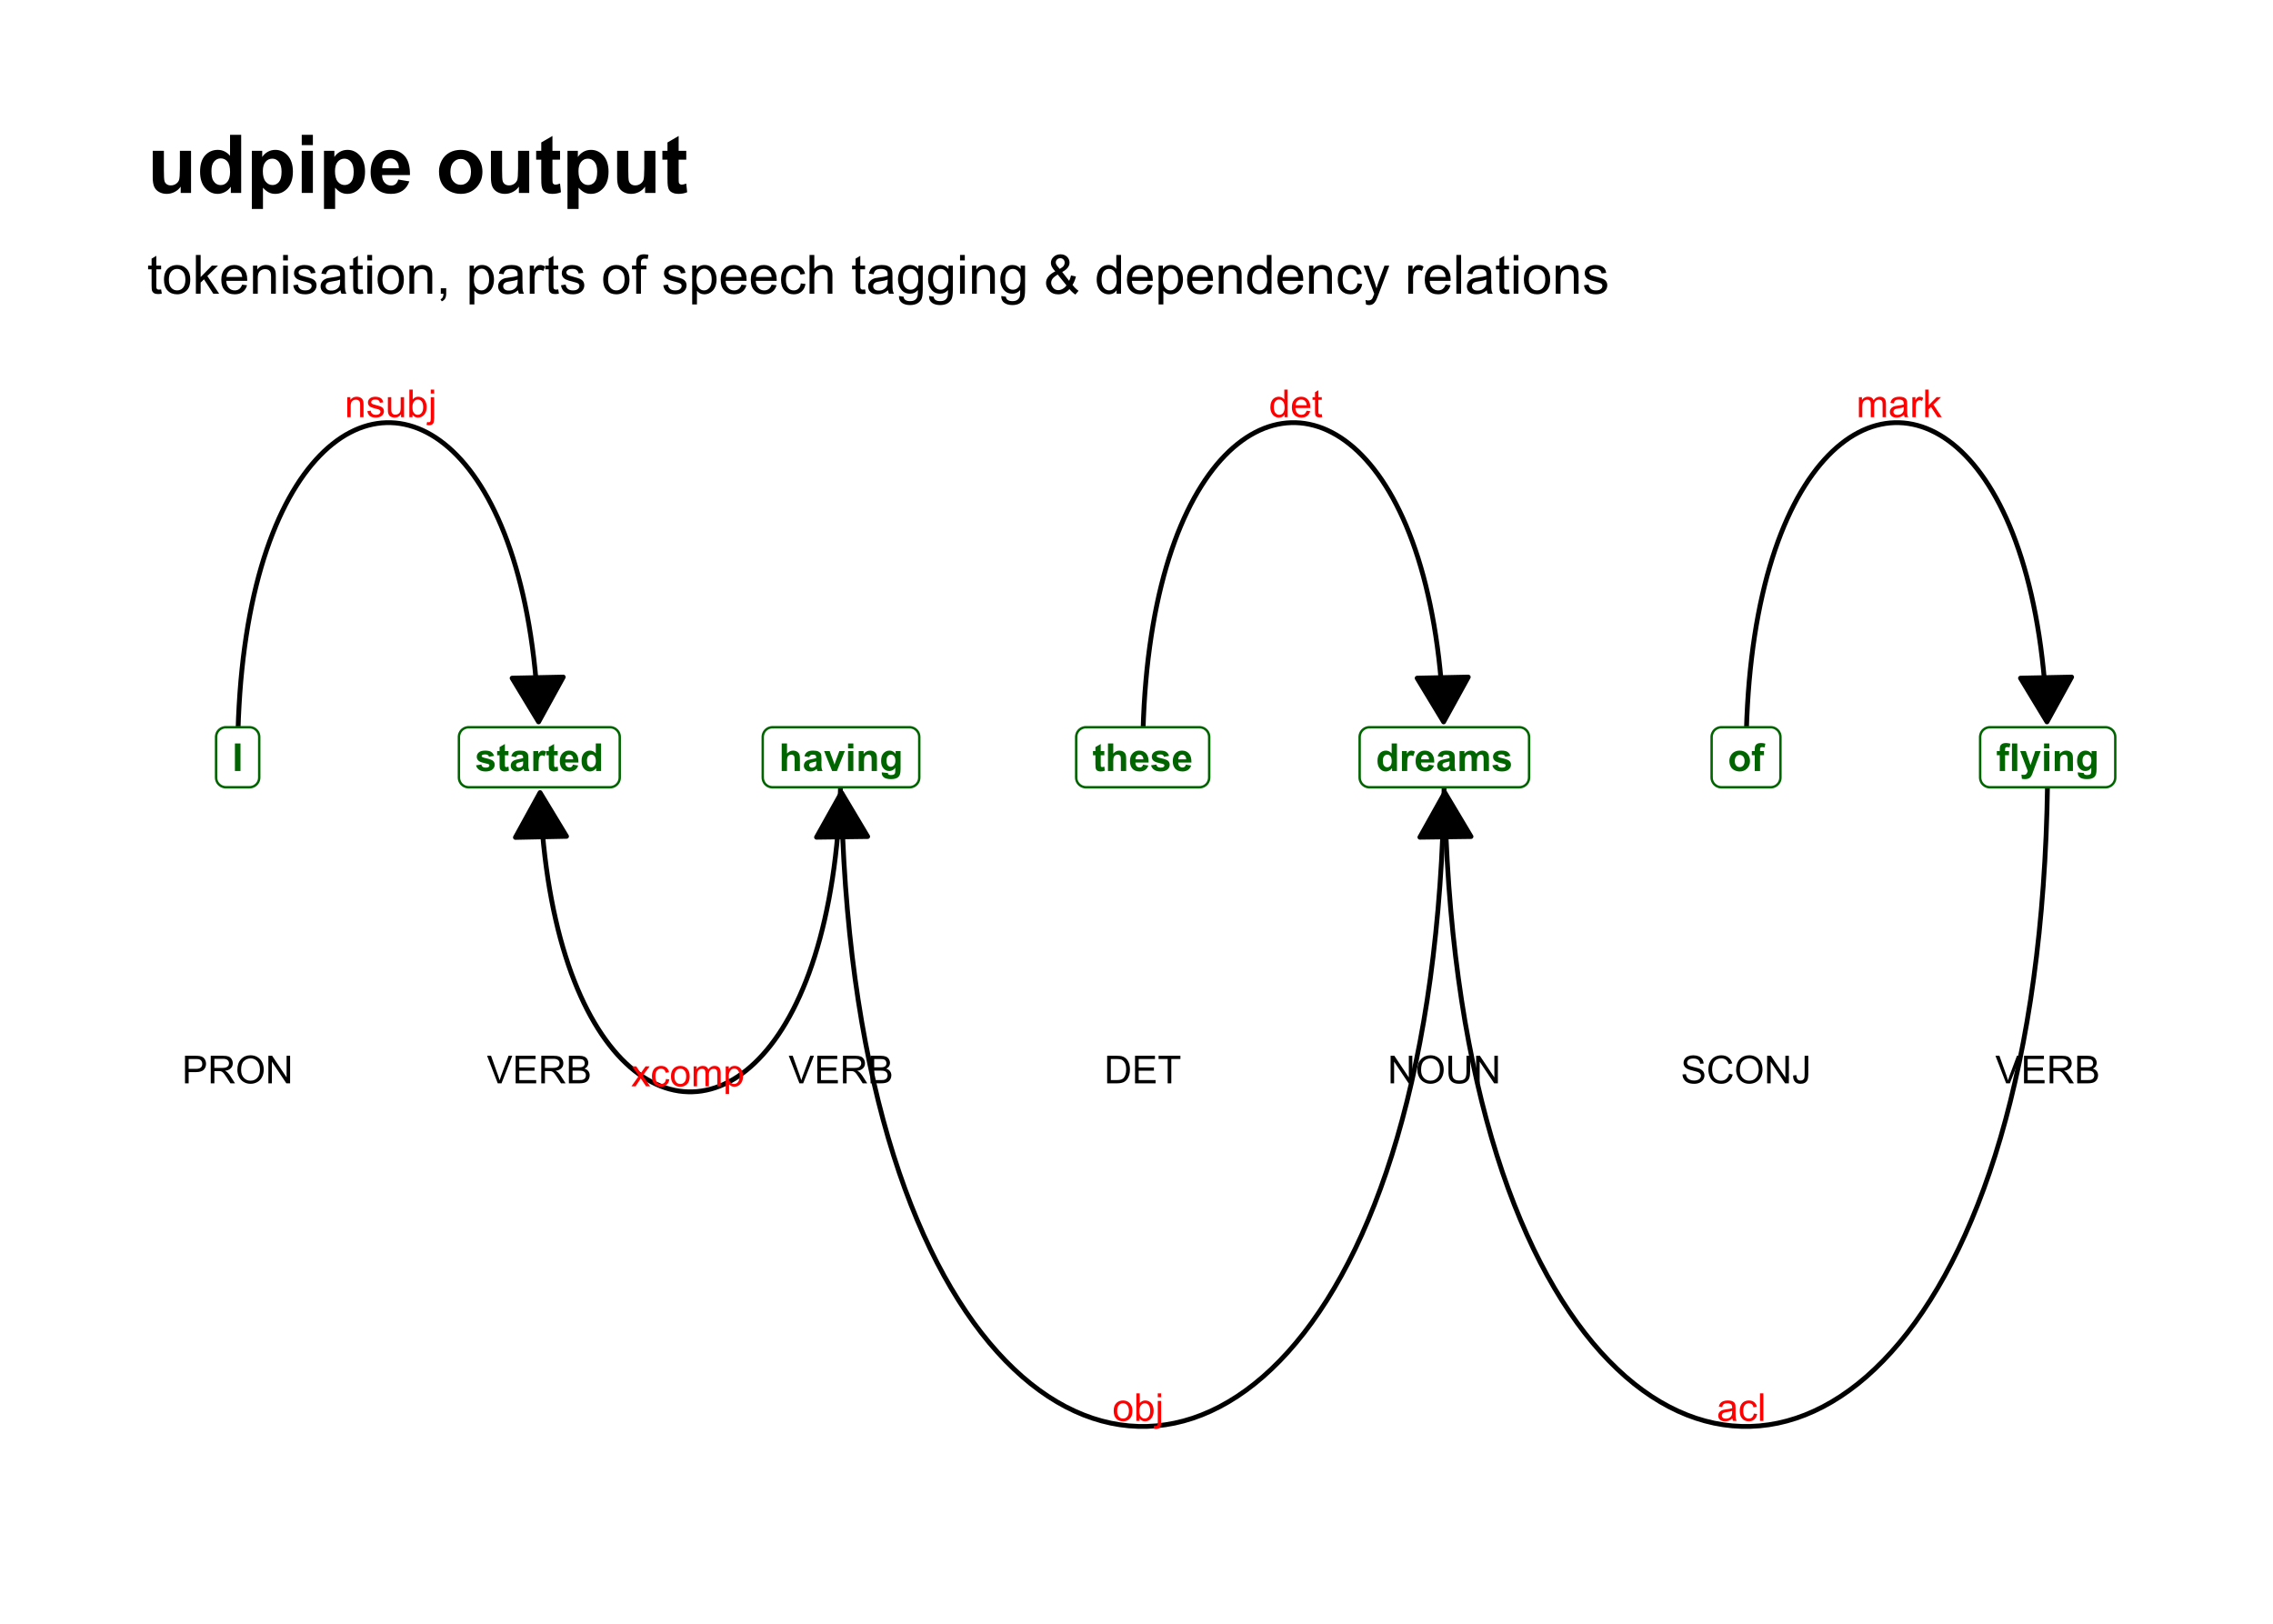<?xml version="1.0" encoding="UTF-8"?>
<svg xmlns="http://www.w3.org/2000/svg" xmlns:xlink="http://www.w3.org/1999/xlink" width="504pt" height="360pt" viewBox="0 0 504 360" version="1.1">
<defs>
<g>
<symbol overflow="visible" id="glyph0-0">
<path style="stroke:none;" d="M 1.066 0 L 1.066 -5.336 L 5.336 -5.336 L 5.336 0 Z M 1.199 -0.133 L 5.203 -0.133 L 5.203 -5.203 L 1.199 -5.203 Z M 1.199 -0.133 "/>
</symbol>
<symbol overflow="visible" id="glyph0-1">
<path style="stroke:none;" d="M 0.562 0 L 0.562 -4.426 L 1.238 -4.426 L 1.238 -3.797 C 1.559 -4.281 2.031 -4.523 2.648 -4.527 C 2.914 -4.523 3.156 -4.477 3.383 -4.383 C 3.602 -4.285 3.77 -4.156 3.883 -4.004 C 3.992 -3.848 4.07 -3.664 4.117 -3.449 C 4.145 -3.309 4.16 -3.066 4.16 -2.723 L 4.16 0 L 3.41 0 L 3.41 -2.691 C 3.41 -2.996 3.379 -3.227 3.32 -3.379 C 3.262 -3.527 3.16 -3.648 3.012 -3.738 C 2.863 -3.828 2.688 -3.871 2.488 -3.875 C 2.164 -3.871 1.887 -3.77 1.66 -3.57 C 1.426 -3.367 1.312 -2.984 1.312 -2.418 L 1.312 0 Z M 0.562 0 "/>
</symbol>
<symbol overflow="visible" id="glyph0-2">
<path style="stroke:none;" d="M 0.262 -1.32 L 1.004 -1.438 C 1.043 -1.137 1.16 -0.91 1.352 -0.754 C 1.539 -0.594 1.805 -0.516 2.152 -0.516 C 2.492 -0.516 2.75 -0.586 2.918 -0.727 C 3.082 -0.867 3.164 -1.031 3.168 -1.223 C 3.164 -1.391 3.09 -1.523 2.945 -1.621 C 2.84 -1.688 2.586 -1.773 2.18 -1.875 C 1.629 -2.012 1.246 -2.129 1.035 -2.234 C 0.82 -2.332 0.66 -2.473 0.551 -2.656 C 0.441 -2.832 0.387 -3.031 0.387 -3.25 C 0.387 -3.445 0.43 -3.629 0.523 -3.797 C 0.609 -3.965 0.734 -4.105 0.891 -4.219 C 1.008 -4.305 1.164 -4.375 1.367 -4.438 C 1.566 -4.492 1.785 -4.523 2.016 -4.527 C 2.363 -4.523 2.668 -4.473 2.93 -4.375 C 3.191 -4.273 3.383 -4.137 3.512 -3.969 C 3.633 -3.797 3.723 -3.57 3.773 -3.285 L 3.039 -3.184 C 3.004 -3.41 2.906 -3.59 2.746 -3.719 C 2.586 -3.844 2.359 -3.906 2.07 -3.91 C 1.723 -3.906 1.477 -3.852 1.332 -3.738 C 1.184 -3.621 1.113 -3.488 1.113 -3.34 C 1.113 -3.238 1.141 -3.148 1.203 -3.074 C 1.262 -2.992 1.359 -2.926 1.492 -2.875 C 1.566 -2.848 1.789 -2.785 2.156 -2.684 C 2.684 -2.543 3.051 -2.426 3.266 -2.336 C 3.473 -2.242 3.637 -2.109 3.758 -1.941 C 3.875 -1.766 3.938 -1.555 3.938 -1.301 C 3.938 -1.051 3.863 -0.812 3.719 -0.594 C 3.57 -0.367 3.359 -0.195 3.086 -0.078 C 2.809 0.043 2.5 0.098 2.156 0.102 C 1.578 0.098 1.137 -0.02 0.84 -0.258 C 0.535 -0.496 0.344 -0.848 0.262 -1.32 Z M 0.262 -1.32 "/>
</symbol>
<symbol overflow="visible" id="glyph0-3">
<path style="stroke:none;" d="M 3.465 0 L 3.465 -0.648 C 3.113 -0.148 2.645 0.098 2.059 0.102 C 1.793 0.098 1.551 0.051 1.328 -0.047 C 1.098 -0.148 0.93 -0.273 0.824 -0.426 C 0.711 -0.578 0.633 -0.766 0.594 -0.984 C 0.559 -1.129 0.543 -1.359 0.547 -1.684 L 0.547 -4.426 L 1.297 -4.426 L 1.297 -1.973 C 1.293 -1.578 1.309 -1.312 1.344 -1.18 C 1.387 -0.977 1.488 -0.824 1.641 -0.715 C 1.793 -0.602 1.98 -0.543 2.207 -0.547 C 2.43 -0.543 2.641 -0.602 2.84 -0.719 C 3.035 -0.832 3.176 -0.988 3.258 -1.188 C 3.34 -1.387 3.379 -1.676 3.383 -2.055 L 3.383 -4.426 L 4.133 -4.426 L 4.133 0 Z M 3.465 0 "/>
</symbol>
<symbol overflow="visible" id="glyph0-4">
<path style="stroke:none;" d="M 1.254 0 L 0.559 0 L 0.559 -6.109 L 1.309 -6.109 L 1.309 -3.93 C 1.621 -4.324 2.027 -4.523 2.523 -4.527 C 2.793 -4.523 3.051 -4.469 3.293 -4.359 C 3.535 -4.25 3.734 -4.094 3.895 -3.898 C 4.047 -3.695 4.168 -3.457 4.262 -3.18 C 4.348 -2.895 4.395 -2.594 4.398 -2.281 C 4.395 -1.516 4.207 -0.93 3.836 -0.52 C 3.457 -0.105 3.008 0.098 2.484 0.102 C 1.961 0.098 1.551 -0.117 1.254 -0.555 Z M 1.246 -2.246 C 1.242 -1.711 1.316 -1.328 1.465 -1.098 C 1.699 -0.707 2.016 -0.516 2.422 -0.516 C 2.746 -0.516 3.031 -0.656 3.27 -0.941 C 3.508 -1.227 3.625 -1.652 3.629 -2.219 C 3.625 -2.793 3.512 -3.219 3.285 -3.496 C 3.055 -3.77 2.777 -3.906 2.453 -3.91 C 2.125 -3.906 1.844 -3.766 1.605 -3.48 C 1.363 -3.195 1.242 -2.781 1.246 -2.246 Z M 1.246 -2.246 "/>
</symbol>
<symbol overflow="visible" id="glyph0-5">
<path style="stroke:none;" d="M 0.559 -5.238 L 0.559 -6.109 L 1.309 -6.109 L 1.309 -5.238 Z M -0.391 1.719 L -0.25 1.078 C -0.098 1.117 0.02 1.137 0.105 1.137 C 0.254 1.137 0.367 1.086 0.445 0.984 C 0.52 0.883 0.555 0.629 0.559 0.227 L 0.559 -4.426 L 1.309 -4.426 L 1.309 0.242 C 1.305 0.781 1.234 1.16 1.098 1.379 C 0.91 1.652 0.609 1.793 0.195 1.797 C -0.008 1.793 -0.199 1.766 -0.391 1.719 Z M -0.391 1.719 "/>
</symbol>
<symbol overflow="visible" id="glyph0-6">
<path style="stroke:none;" d="M 0.062 0 L 1.68 -2.301 L 0.184 -4.426 L 1.121 -4.426 L 1.801 -3.387 C 1.926 -3.191 2.031 -3.023 2.109 -2.891 C 2.23 -3.07 2.34 -3.234 2.445 -3.379 L 3.191 -4.426 L 4.09 -4.426 L 2.559 -2.344 L 4.207 0 L 3.285 0 L 2.375 -1.375 L 2.133 -1.746 L 0.973 0 Z M 0.062 0 "/>
</symbol>
<symbol overflow="visible" id="glyph0-7">
<path style="stroke:none;" d="M 3.449 -1.621 L 4.188 -1.527 C 4.105 -1.016 3.898 -0.617 3.566 -0.328 C 3.234 -0.043 2.828 0.098 2.348 0.102 C 1.738 0.098 1.25 -0.098 0.883 -0.492 C 0.512 -0.887 0.328 -1.453 0.332 -2.195 C 0.328 -2.672 0.406 -3.09 0.57 -3.449 C 0.727 -3.805 0.969 -4.074 1.293 -4.258 C 1.617 -4.434 1.969 -4.523 2.352 -4.527 C 2.828 -4.523 3.223 -4.402 3.527 -4.16 C 3.832 -3.918 4.027 -3.57 4.117 -3.125 L 3.387 -3.012 C 3.316 -3.309 3.191 -3.531 3.02 -3.684 C 2.84 -3.832 2.629 -3.906 2.379 -3.91 C 2 -3.906 1.691 -3.773 1.457 -3.504 C 1.219 -3.23 1.102 -2.801 1.105 -2.219 C 1.102 -1.621 1.215 -1.188 1.445 -0.918 C 1.672 -0.648 1.969 -0.516 2.34 -0.516 C 2.629 -0.516 2.875 -0.605 3.074 -0.785 C 3.27 -0.965 3.395 -1.242 3.449 -1.621 Z M 3.449 -1.621 "/>
</symbol>
<symbol overflow="visible" id="glyph0-8">
<path style="stroke:none;" d="M 0.285 -2.215 C 0.281 -3.031 0.508 -3.637 0.969 -4.035 C 1.344 -4.359 1.809 -4.523 2.359 -4.527 C 2.965 -4.523 3.461 -4.324 3.852 -3.93 C 4.234 -3.527 4.43 -2.977 4.43 -2.277 C 4.43 -1.703 4.344 -1.254 4.172 -0.93 C 4 -0.602 3.75 -0.348 3.426 -0.168 C 3.098 0.012 2.742 0.098 2.359 0.102 C 1.738 0.098 1.238 -0.098 0.855 -0.496 C 0.473 -0.891 0.281 -1.465 0.285 -2.215 Z M 1.055 -2.215 C 1.055 -1.645 1.176 -1.219 1.426 -0.938 C 1.668 -0.656 1.98 -0.516 2.359 -0.516 C 2.73 -0.516 3.039 -0.656 3.289 -0.941 C 3.531 -1.223 3.656 -1.656 3.66 -2.238 C 3.656 -2.785 3.531 -3.199 3.285 -3.48 C 3.035 -3.762 2.727 -3.902 2.359 -3.906 C 1.98 -3.902 1.668 -3.762 1.426 -3.484 C 1.176 -3.199 1.055 -2.777 1.055 -2.215 Z M 1.055 -2.215 "/>
</symbol>
<symbol overflow="visible" id="glyph0-9">
<path style="stroke:none;" d="M 0.562 0 L 0.562 -4.426 L 1.234 -4.426 L 1.234 -3.805 C 1.371 -4.016 1.555 -4.191 1.785 -4.328 C 2.016 -4.457 2.277 -4.523 2.574 -4.527 C 2.898 -4.523 3.168 -4.453 3.379 -4.32 C 3.586 -4.18 3.734 -3.992 3.824 -3.75 C 4.172 -4.266 4.629 -4.523 5.191 -4.527 C 5.629 -4.523 5.965 -4.402 6.203 -4.16 C 6.438 -3.918 6.555 -3.543 6.559 -3.039 L 6.559 0 L 5.812 0 L 5.812 -2.789 C 5.812 -3.086 5.785 -3.301 5.738 -3.434 C 5.688 -3.566 5.602 -3.672 5.477 -3.754 C 5.348 -3.832 5.199 -3.871 5.027 -3.875 C 4.715 -3.871 4.453 -3.77 4.25 -3.562 C 4.039 -3.355 3.938 -3.023 3.941 -2.57 L 3.941 0 L 3.191 0 L 3.191 -2.875 C 3.188 -3.207 3.125 -3.457 3.008 -3.625 C 2.883 -3.789 2.684 -3.871 2.41 -3.875 C 2.195 -3.871 2 -3.816 1.824 -3.707 C 1.641 -3.594 1.512 -3.434 1.434 -3.223 C 1.352 -3.008 1.312 -2.699 1.312 -2.297 L 1.312 0 Z M 0.562 0 "/>
</symbol>
<symbol overflow="visible" id="glyph0-10">
<path style="stroke:none;" d="M 0.562 1.695 L 0.562 -4.426 L 1.246 -4.426 L 1.246 -3.852 C 1.406 -4.07 1.59 -4.238 1.793 -4.355 C 1.996 -4.465 2.242 -4.523 2.531 -4.527 C 2.906 -4.523 3.238 -4.426 3.531 -4.234 C 3.816 -4.035 4.035 -3.762 4.184 -3.41 C 4.332 -3.055 4.406 -2.664 4.406 -2.246 C 4.406 -1.789 4.324 -1.383 4.16 -1.023 C 3.996 -0.66 3.758 -0.383 3.453 -0.188 C 3.141 0.004 2.816 0.098 2.477 0.102 C 2.223 0.098 1.996 0.051 1.801 -0.055 C 1.598 -0.156 1.438 -0.293 1.312 -0.457 L 1.312 1.695 Z M 1.242 -2.188 C 1.242 -1.613 1.355 -1.191 1.586 -0.922 C 1.816 -0.648 2.098 -0.516 2.426 -0.516 C 2.758 -0.516 3.043 -0.656 3.281 -0.938 C 3.516 -1.219 3.633 -1.656 3.637 -2.25 C 3.633 -2.812 3.516 -3.234 3.289 -3.516 C 3.055 -3.797 2.781 -3.938 2.461 -3.938 C 2.141 -3.938 1.855 -3.785 1.609 -3.488 C 1.363 -3.188 1.242 -2.754 1.242 -2.188 Z M 1.242 -2.188 "/>
</symbol>
<symbol overflow="visible" id="glyph0-11">
<path style="stroke:none;" d="M 3.434 0 L 3.434 -0.559 C 3.152 -0.117 2.738 0.098 2.195 0.102 C 1.84 0.098 1.516 0.004 1.223 -0.191 C 0.926 -0.383 0.695 -0.656 0.535 -1.008 C 0.371 -1.355 0.293 -1.754 0.293 -2.207 C 0.293 -2.648 0.363 -3.051 0.512 -3.41 C 0.656 -3.77 0.879 -4.043 1.176 -4.238 C 1.469 -4.426 1.797 -4.523 2.164 -4.527 C 2.426 -4.523 2.664 -4.465 2.875 -4.355 C 3.082 -4.238 3.25 -4.094 3.383 -3.918 L 3.383 -6.109 L 4.129 -6.109 L 4.129 0 Z M 1.062 -2.207 C 1.059 -1.641 1.18 -1.219 1.422 -0.938 C 1.66 -0.656 1.941 -0.516 2.266 -0.516 C 2.59 -0.516 2.867 -0.648 3.102 -0.918 C 3.328 -1.184 3.445 -1.594 3.445 -2.145 C 3.445 -2.75 3.328 -3.195 3.094 -3.48 C 2.859 -3.762 2.57 -3.902 2.234 -3.906 C 1.898 -3.902 1.621 -3.766 1.398 -3.496 C 1.172 -3.223 1.059 -2.793 1.062 -2.207 Z M 1.062 -2.207 "/>
</symbol>
<symbol overflow="visible" id="glyph0-12">
<path style="stroke:none;" d="M 3.594 -1.426 L 4.367 -1.328 C 4.242 -0.871 4.016 -0.52 3.688 -0.273 C 3.352 -0.023 2.93 0.098 2.422 0.102 C 1.77 0.098 1.258 -0.098 0.879 -0.496 C 0.5 -0.895 0.309 -1.453 0.312 -2.176 C 0.309 -2.918 0.5 -3.496 0.887 -3.91 C 1.27 -4.316 1.77 -4.523 2.379 -4.527 C 2.973 -4.523 3.457 -4.32 3.832 -3.922 C 4.207 -3.516 4.395 -2.949 4.395 -2.223 C 4.395 -2.176 4.391 -2.109 4.391 -2.02 L 1.086 -2.02 C 1.109 -1.531 1.25 -1.16 1.5 -0.902 C 1.746 -0.645 2.055 -0.516 2.426 -0.516 C 2.699 -0.516 2.934 -0.586 3.129 -0.73 C 3.324 -0.875 3.477 -1.105 3.594 -1.426 Z M 1.129 -2.637 L 3.602 -2.637 C 3.566 -3.008 3.473 -3.285 3.316 -3.477 C 3.078 -3.762 2.766 -3.906 2.387 -3.91 C 2.039 -3.906 1.75 -3.793 1.52 -3.562 C 1.281 -3.332 1.152 -3.023 1.129 -2.637 Z M 1.129 -2.637 "/>
</symbol>
<symbol overflow="visible" id="glyph0-13">
<path style="stroke:none;" d="M 2.199 -0.672 L 2.309 -0.008 C 2.098 0.039 1.906 0.059 1.742 0.059 C 1.465 0.059 1.254 0.016 1.105 -0.07 C 0.953 -0.156 0.848 -0.27 0.789 -0.41 C 0.727 -0.551 0.695 -0.844 0.699 -1.297 L 0.699 -3.844 L 0.148 -3.844 L 0.148 -4.426 L 0.699 -4.426 L 0.699 -5.523 L 1.445 -5.973 L 1.445 -4.426 L 2.199 -4.426 L 2.199 -3.844 L 1.445 -3.844 L 1.445 -1.254 C 1.441 -1.039 1.453 -0.898 1.484 -0.84 C 1.508 -0.777 1.551 -0.73 1.613 -0.695 C 1.668 -0.656 1.754 -0.637 1.871 -0.641 C 1.949 -0.637 2.059 -0.648 2.199 -0.672 Z M 2.199 -0.672 "/>
</symbol>
<symbol overflow="visible" id="glyph0-14">
<path style="stroke:none;" d="M 3.449 -0.547 C 3.172 -0.305 2.906 -0.137 2.648 -0.043 C 2.391 0.055 2.113 0.098 1.82 0.102 C 1.332 0.098 0.957 -0.016 0.699 -0.254 C 0.434 -0.488 0.305 -0.793 0.309 -1.168 C 0.305 -1.379 0.355 -1.578 0.457 -1.762 C 0.555 -1.938 0.684 -2.082 0.844 -2.191 C 1 -2.301 1.18 -2.383 1.383 -2.438 C 1.531 -2.477 1.754 -2.512 2.051 -2.551 C 2.656 -2.621 3.102 -2.707 3.387 -2.809 C 3.391 -2.91 3.391 -2.977 3.395 -3.004 C 3.391 -3.309 3.32 -3.523 3.18 -3.652 C 2.984 -3.816 2.699 -3.902 2.324 -3.906 C 1.969 -3.902 1.707 -3.84 1.543 -3.719 C 1.371 -3.594 1.25 -3.375 1.172 -3.062 L 0.438 -3.164 C 0.504 -3.477 0.613 -3.727 0.766 -3.922 C 0.918 -4.113 1.141 -4.266 1.43 -4.371 C 1.719 -4.473 2.051 -4.523 2.434 -4.527 C 2.809 -4.523 3.117 -4.477 3.355 -4.391 C 3.59 -4.297 3.762 -4.188 3.875 -4.055 C 3.984 -3.922 4.062 -3.75 4.109 -3.547 C 4.133 -3.414 4.148 -3.184 4.148 -2.855 L 4.148 -1.855 C 4.148 -1.156 4.164 -0.715 4.195 -0.531 C 4.227 -0.344 4.289 -0.168 4.383 0 L 3.602 0 C 3.52 -0.156 3.469 -0.336 3.449 -0.547 Z M 3.387 -2.223 C 3.113 -2.105 2.703 -2.012 2.164 -1.938 C 1.852 -1.891 1.633 -1.84 1.508 -1.785 C 1.375 -1.727 1.277 -1.645 1.211 -1.543 C 1.141 -1.434 1.105 -1.316 1.109 -1.188 C 1.105 -0.984 1.184 -0.816 1.336 -0.688 C 1.484 -0.551 1.703 -0.484 2 -0.488 C 2.285 -0.484 2.543 -0.547 2.77 -0.676 C 2.992 -0.801 3.16 -0.977 3.27 -1.195 C 3.348 -1.363 3.387 -1.613 3.387 -1.945 Z M 3.387 -2.223 "/>
</symbol>
<symbol overflow="visible" id="glyph0-15">
<path style="stroke:none;" d="M 0.555 0 L 0.555 -4.426 L 1.23 -4.426 L 1.23 -3.754 C 1.402 -4.066 1.559 -4.273 1.707 -4.375 C 1.848 -4.473 2.008 -4.523 2.188 -4.527 C 2.438 -4.523 2.695 -4.441 2.961 -4.285 L 2.699 -3.59 C 2.516 -3.695 2.332 -3.75 2.152 -3.75 C 1.984 -3.75 1.836 -3.699 1.707 -3.602 C 1.574 -3.504 1.484 -3.367 1.43 -3.191 C 1.344 -2.922 1.301 -2.629 1.305 -2.316 L 1.305 0 Z M 0.555 0 "/>
</symbol>
<symbol overflow="visible" id="glyph0-16">
<path style="stroke:none;" d="M 0.566 0 L 0.566 -6.109 L 1.316 -6.109 L 1.316 -2.625 L 3.094 -4.426 L 4.062 -4.426 L 2.371 -2.785 L 4.234 0 L 3.309 0 L 1.848 -2.262 L 1.316 -1.754 L 1.316 0 Z M 0.566 0 "/>
</symbol>
<symbol overflow="visible" id="glyph0-17">
<path style="stroke:none;" d="M 0.547 0 L 0.547 -6.109 L 1.297 -6.109 L 1.297 0 Z M 0.547 0 "/>
</symbol>
<symbol overflow="visible" id="glyph0-18">
<path style="stroke:none;" d="M 0.66 0 L 0.66 -6.109 L 2.965 -6.109 C 3.367 -6.105 3.676 -6.086 3.895 -6.051 C 4.191 -6 4.441 -5.906 4.648 -5.766 C 4.848 -5.625 5.012 -5.426 5.137 -5.176 C 5.258 -4.918 5.32 -4.641 5.324 -4.344 C 5.32 -3.82 5.156 -3.383 4.828 -3.023 C 4.496 -2.664 3.898 -2.484 3.035 -2.484 L 1.469 -2.484 L 1.469 0 Z M 1.469 -3.207 L 3.047 -3.207 C 3.57 -3.203 3.941 -3.301 4.16 -3.496 C 4.379 -3.688 4.488 -3.961 4.488 -4.316 C 4.488 -4.57 4.422 -4.789 4.293 -4.973 C 4.164 -5.152 3.996 -5.273 3.785 -5.336 C 3.648 -5.371 3.395 -5.391 3.031 -5.391 L 1.469 -5.391 Z M 1.469 -3.207 "/>
</symbol>
<symbol overflow="visible" id="glyph0-19">
<path style="stroke:none;" d="M 0.672 0 L 0.672 -6.109 L 3.379 -6.109 C 3.922 -6.105 4.336 -6.051 4.621 -5.945 C 4.902 -5.832 5.129 -5.637 5.301 -5.363 C 5.469 -5.082 5.555 -4.777 5.555 -4.441 C 5.555 -4.008 5.414 -3.641 5.133 -3.348 C 4.852 -3.047 4.418 -2.859 3.836 -2.781 C 4.047 -2.676 4.207 -2.574 4.32 -2.477 C 4.555 -2.258 4.781 -1.988 4.992 -1.664 L 6.055 0 L 5.039 0 L 4.23 -1.27 C 3.992 -1.633 3.797 -1.914 3.645 -2.113 C 3.492 -2.305 3.355 -2.441 3.234 -2.52 C 3.113 -2.598 2.988 -2.652 2.867 -2.684 C 2.773 -2.703 2.625 -2.711 2.418 -2.715 L 1.48 -2.715 L 1.48 0 Z M 1.48 -3.414 L 3.219 -3.414 C 3.586 -3.41 3.875 -3.449 4.086 -3.527 C 4.289 -3.605 4.449 -3.727 4.559 -3.895 C 4.668 -4.062 4.723 -4.246 4.723 -4.441 C 4.723 -4.73 4.617 -4.965 4.406 -5.152 C 4.195 -5.336 3.863 -5.43 3.414 -5.434 L 1.48 -5.434 Z M 1.48 -3.414 "/>
</symbol>
<symbol overflow="visible" id="glyph0-20">
<path style="stroke:none;" d="M 0.414 -2.977 C 0.41 -3.988 0.684 -4.781 1.23 -5.355 C 1.773 -5.93 2.477 -6.215 3.34 -6.219 C 3.902 -6.215 4.41 -6.082 4.863 -5.812 C 5.316 -5.543 5.66 -5.168 5.898 -4.688 C 6.137 -4.203 6.258 -3.656 6.258 -3.047 C 6.258 -2.426 6.129 -1.871 5.879 -1.383 C 5.625 -0.891 5.273 -0.52 4.816 -0.27 C 4.355 -0.02 3.859 0.105 3.336 0.105 C 2.758 0.105 2.246 -0.031 1.793 -0.312 C 1.34 -0.586 0.996 -0.965 0.762 -1.449 C 0.527 -1.926 0.41 -2.438 0.414 -2.977 Z M 1.246 -2.965 C 1.242 -2.227 1.441 -1.645 1.84 -1.223 C 2.234 -0.797 2.73 -0.586 3.332 -0.586 C 3.938 -0.586 4.438 -0.797 4.832 -1.227 C 5.223 -1.652 5.418 -2.262 5.422 -3.051 C 5.418 -3.547 5.336 -3.98 5.168 -4.352 C 5 -4.723 4.754 -5.012 4.43 -5.215 C 4.105 -5.418 3.742 -5.52 3.344 -5.523 C 2.77 -5.52 2.277 -5.324 1.863 -4.934 C 1.449 -4.539 1.242 -3.883 1.246 -2.965 Z M 1.246 -2.965 "/>
</symbol>
<symbol overflow="visible" id="glyph0-21">
<path style="stroke:none;" d="M 0.648 0 L 0.648 -6.109 L 1.48 -6.109 L 4.688 -1.312 L 4.688 -6.109 L 5.465 -6.109 L 5.465 0 L 4.633 0 L 1.426 -4.801 L 1.426 0 Z M 0.648 0 "/>
</symbol>
<symbol overflow="visible" id="glyph0-22">
<path style="stroke:none;" d="M 2.406 0 L 0.039 -6.109 L 0.914 -6.109 L 2.5 -1.672 C 2.625 -1.312 2.73 -0.98 2.82 -0.672 C 2.914 -1.004 3.027 -1.336 3.152 -1.672 L 4.801 -6.109 L 5.625 -6.109 L 3.234 0 Z M 2.406 0 "/>
</symbol>
<symbol overflow="visible" id="glyph0-23">
<path style="stroke:none;" d="M 0.676 0 L 0.676 -6.109 L 5.094 -6.109 L 5.094 -5.391 L 1.484 -5.391 L 1.484 -3.52 L 4.863 -3.52 L 4.863 -2.801 L 1.484 -2.801 L 1.484 -0.723 L 5.234 -0.723 L 5.234 0 Z M 0.676 0 "/>
</symbol>
<symbol overflow="visible" id="glyph0-24">
<path style="stroke:none;" d="M 0.625 0 L 0.625 -6.109 L 2.918 -6.109 C 3.383 -6.105 3.754 -6.043 4.039 -5.922 C 4.32 -5.797 4.543 -5.605 4.703 -5.352 C 4.859 -5.094 4.938 -4.828 4.941 -4.547 C 4.938 -4.285 4.867 -4.039 4.73 -3.809 C 4.586 -3.578 4.375 -3.391 4.09 -3.25 C 4.457 -3.141 4.738 -2.957 4.941 -2.695 C 5.137 -2.434 5.238 -2.125 5.238 -1.77 C 5.238 -1.484 5.176 -1.219 5.055 -0.973 C 4.934 -0.727 4.785 -0.535 4.609 -0.402 C 4.43 -0.266 4.207 -0.164 3.941 -0.102 C 3.672 -0.031 3.344 0 2.953 0 Z M 1.434 -3.543 L 2.754 -3.543 C 3.113 -3.539 3.371 -3.562 3.527 -3.613 C 3.73 -3.672 3.883 -3.773 3.992 -3.918 C 4.094 -4.055 4.148 -4.234 4.148 -4.453 C 4.148 -4.652 4.098 -4.828 4 -4.984 C 3.902 -5.137 3.762 -5.242 3.582 -5.305 C 3.398 -5.359 3.09 -5.391 2.656 -5.391 L 1.434 -5.391 Z M 1.434 -0.723 L 2.953 -0.723 C 3.215 -0.719 3.398 -0.73 3.504 -0.75 C 3.691 -0.781 3.848 -0.836 3.973 -0.918 C 4.098 -0.992 4.199 -1.105 4.281 -1.258 C 4.359 -1.402 4.398 -1.574 4.402 -1.77 C 4.398 -1.996 4.34 -2.191 4.227 -2.363 C 4.105 -2.527 3.945 -2.648 3.738 -2.719 C 3.531 -2.785 3.234 -2.816 2.848 -2.82 L 1.434 -2.82 Z M 1.434 -0.723 "/>
</symbol>
<symbol overflow="visible" id="glyph0-25">
<path style="stroke:none;" d="M 0.66 0 L 0.66 -6.109 L 2.762 -6.109 C 3.234 -6.105 3.598 -6.078 3.852 -6.023 C 4.195 -5.941 4.496 -5.793 4.746 -5.586 C 5.066 -5.309 5.305 -4.961 5.469 -4.539 C 5.625 -4.113 5.707 -3.629 5.711 -3.09 C 5.707 -2.621 5.652 -2.211 5.547 -1.852 C 5.438 -1.492 5.297 -1.195 5.129 -0.965 C 4.957 -0.727 4.773 -0.543 4.574 -0.41 C 4.371 -0.273 4.129 -0.168 3.844 -0.102 C 3.559 -0.031 3.23 0 2.863 0 Z M 1.469 -0.723 L 2.773 -0.723 C 3.172 -0.719 3.488 -0.758 3.719 -0.832 C 3.945 -0.906 4.129 -1.012 4.27 -1.148 C 4.457 -1.34 4.605 -1.598 4.715 -1.922 C 4.82 -2.246 4.875 -2.637 4.875 -3.102 C 4.875 -3.734 4.77 -4.227 4.559 -4.574 C 4.348 -4.914 4.094 -5.145 3.797 -5.266 C 3.578 -5.348 3.227 -5.391 2.75 -5.391 L 1.469 -5.391 Z M 1.469 -0.723 "/>
</symbol>
<symbol overflow="visible" id="glyph0-26">
<path style="stroke:none;" d="M 2.215 0 L 2.215 -5.391 L 0.199 -5.391 L 0.199 -6.109 L 5.043 -6.109 L 5.043 -5.391 L 3.023 -5.391 L 3.023 0 Z M 2.215 0 "/>
</symbol>
<symbol overflow="visible" id="glyph0-27">
<path style="stroke:none;" d="M 4.668 -6.109 L 5.477 -6.109 L 5.477 -2.578 C 5.473 -1.965 5.402 -1.477 5.266 -1.117 C 5.125 -0.754 4.875 -0.461 4.516 -0.234 C 4.152 -0.008 3.676 0.105 3.09 0.105 C 2.512 0.105 2.043 0.008 1.684 -0.191 C 1.316 -0.387 1.059 -0.672 0.902 -1.047 C 0.746 -1.418 0.668 -1.93 0.672 -2.578 L 0.672 -6.109 L 1.48 -6.109 L 1.48 -2.586 C 1.477 -2.051 1.527 -1.66 1.629 -1.41 C 1.727 -1.156 1.895 -0.961 2.137 -0.828 C 2.375 -0.688 2.668 -0.621 3.016 -0.625 C 3.609 -0.621 4.035 -0.754 4.289 -1.027 C 4.539 -1.293 4.664 -1.812 4.668 -2.586 Z M 4.668 -6.109 "/>
</symbol>
<symbol overflow="visible" id="glyph0-28">
<path style="stroke:none;" d="M 0.383 -1.965 L 1.145 -2.031 C 1.176 -1.723 1.262 -1.473 1.398 -1.277 C 1.527 -1.082 1.73 -0.922 2.012 -0.801 C 2.285 -0.68 2.598 -0.621 2.949 -0.621 C 3.254 -0.621 3.527 -0.664 3.766 -0.758 C 4 -0.844 4.176 -0.969 4.293 -1.133 C 4.406 -1.289 4.465 -1.465 4.469 -1.66 C 4.465 -1.848 4.41 -2.016 4.301 -2.16 C 4.188 -2.301 4.004 -2.422 3.75 -2.523 C 3.586 -2.582 3.223 -2.68 2.66 -2.82 C 2.098 -2.953 1.703 -3.082 1.484 -3.199 C 1.188 -3.352 0.973 -3.539 0.832 -3.77 C 0.688 -3.992 0.613 -4.246 0.617 -4.531 C 0.613 -4.836 0.703 -5.125 0.879 -5.395 C 1.051 -5.66 1.305 -5.863 1.645 -6.004 C 1.98 -6.141 2.355 -6.211 2.766 -6.215 C 3.219 -6.211 3.617 -6.137 3.965 -5.996 C 4.309 -5.848 4.574 -5.633 4.762 -5.352 C 4.945 -5.062 5.047 -4.742 5.062 -4.391 L 4.289 -4.332 C 4.246 -4.715 4.102 -5.008 3.863 -5.203 C 3.621 -5.398 3.27 -5.496 2.801 -5.5 C 2.309 -5.496 1.949 -5.406 1.73 -5.23 C 1.504 -5.051 1.395 -4.836 1.395 -4.586 C 1.395 -4.363 1.473 -4.184 1.633 -4.043 C 1.785 -3.902 2.191 -3.754 2.852 -3.605 C 3.508 -3.453 3.961 -3.324 4.207 -3.219 C 4.559 -3.051 4.82 -2.844 4.992 -2.594 C 5.16 -2.34 5.242 -2.051 5.246 -1.727 C 5.242 -1.398 5.148 -1.09 4.965 -0.805 C 4.777 -0.516 4.512 -0.293 4.164 -0.133 C 3.816 0.027 3.426 0.105 2.988 0.105 C 2.434 0.105 1.969 0.027 1.598 -0.137 C 1.223 -0.293 0.93 -0.535 0.719 -0.863 C 0.504 -1.184 0.391 -1.551 0.383 -1.965 Z M 0.383 -1.965 "/>
</symbol>
<symbol overflow="visible" id="glyph0-29">
<path style="stroke:none;" d="M 5.02 -2.141 L 5.828 -1.938 C 5.656 -1.27 5.352 -0.762 4.91 -0.418 C 4.469 -0.066 3.93 0.105 3.297 0.105 C 2.637 0.105 2.102 -0.027 1.688 -0.297 C 1.273 -0.562 0.957 -0.949 0.746 -1.461 C 0.527 -1.969 0.422 -2.516 0.426 -3.102 C 0.422 -3.734 0.543 -4.289 0.789 -4.766 C 1.031 -5.234 1.379 -5.594 1.828 -5.844 C 2.273 -6.086 2.766 -6.211 3.309 -6.215 C 3.918 -6.211 4.434 -6.055 4.852 -5.746 C 5.266 -5.434 5.555 -4.996 5.723 -4.434 L 4.926 -4.246 C 4.781 -4.688 4.574 -5.012 4.309 -5.219 C 4.035 -5.418 3.699 -5.52 3.293 -5.523 C 2.824 -5.52 2.43 -5.406 2.113 -5.184 C 1.797 -4.957 1.574 -4.656 1.449 -4.277 C 1.316 -3.898 1.254 -3.508 1.258 -3.105 C 1.254 -2.582 1.328 -2.125 1.484 -1.742 C 1.633 -1.352 1.871 -1.062 2.191 -0.875 C 2.512 -0.68 2.855 -0.586 3.23 -0.586 C 3.68 -0.586 4.062 -0.715 4.379 -0.977 C 4.691 -1.238 4.906 -1.625 5.02 -2.141 Z M 5.02 -2.141 "/>
</symbol>
<symbol overflow="visible" id="glyph0-30">
<path style="stroke:none;" d="M 0.246 -1.734 L 0.977 -1.832 C 0.992 -1.363 1.078 -1.043 1.238 -0.875 C 1.391 -0.699 1.605 -0.613 1.883 -0.617 C 2.082 -0.613 2.258 -0.66 2.406 -0.754 C 2.551 -0.844 2.652 -0.969 2.711 -1.133 C 2.766 -1.289 2.793 -1.547 2.797 -1.902 L 2.797 -6.109 L 3.605 -6.109 L 3.605 -1.945 C 3.602 -1.434 3.539 -1.035 3.418 -0.758 C 3.293 -0.473 3.098 -0.258 2.832 -0.113 C 2.559 0.035 2.246 0.105 1.887 0.105 C 1.348 0.105 0.938 -0.047 0.656 -0.355 C 0.371 -0.664 0.234 -1.125 0.246 -1.734 Z M 0.246 -1.734 "/>
</symbol>
<symbol overflow="visible" id="glyph1-0">
<path style="stroke:none;" d="M 1.066 0 L 1.066 -5.336 L 5.336 -5.336 L 5.336 0 Z M 1.199 -0.133 L 5.203 -0.133 L 5.203 -5.203 L 1.199 -5.203 Z M 1.199 -0.133 "/>
</symbol>
<symbol overflow="visible" id="glyph1-1">
<path style="stroke:none;" d="M 0.582 0 L 0.582 -6.109 L 1.816 -6.109 L 1.816 0 Z M 0.582 0 "/>
</symbol>
<symbol overflow="visible" id="glyph1-2">
<path style="stroke:none;" d="M 0.199 -1.262 L 1.375 -1.441 C 1.422 -1.215 1.523 -1.039 1.68 -0.922 C 1.832 -0.801 2.047 -0.742 2.32 -0.746 C 2.625 -0.742 2.852 -0.801 3.004 -0.914 C 3.105 -0.992 3.156 -1.094 3.16 -1.227 C 3.156 -1.312 3.129 -1.387 3.074 -1.445 C 3.016 -1.5 2.887 -1.551 2.684 -1.602 C 1.738 -1.805 1.137 -1.996 0.887 -2.172 C 0.535 -2.41 0.363 -2.742 0.363 -3.168 C 0.363 -3.547 0.512 -3.867 0.816 -4.133 C 1.113 -4.391 1.586 -4.523 2.227 -4.527 C 2.828 -4.523 3.277 -4.426 3.574 -4.23 C 3.871 -4.031 4.074 -3.738 4.184 -3.355 L 3.078 -3.152 C 3.027 -3.324 2.938 -3.453 2.809 -3.547 C 2.676 -3.633 2.488 -3.68 2.246 -3.684 C 1.934 -3.68 1.715 -3.637 1.582 -3.555 C 1.492 -3.492 1.445 -3.414 1.449 -3.316 C 1.445 -3.23 1.484 -3.16 1.566 -3.105 C 1.668 -3.027 2.035 -2.914 2.66 -2.773 C 3.285 -2.629 3.719 -2.457 3.969 -2.254 C 4.211 -2.043 4.336 -1.754 4.336 -1.383 C 4.336 -0.977 4.164 -0.625 3.824 -0.336 C 3.484 -0.043 2.984 0.098 2.32 0.102 C 1.719 0.098 1.242 -0.02 0.891 -0.266 C 0.539 -0.508 0.309 -0.84 0.199 -1.262 Z M 0.199 -1.262 "/>
</symbol>
<symbol overflow="visible" id="glyph1-3">
<path style="stroke:none;" d="M 2.641 -4.426 L 2.641 -3.492 L 1.844 -3.492 L 1.844 -1.707 C 1.84 -1.344 1.848 -1.137 1.863 -1.078 C 1.879 -1.016 1.914 -0.965 1.969 -0.93 C 2.023 -0.887 2.09 -0.867 2.168 -0.871 C 2.273 -0.867 2.43 -0.906 2.637 -0.984 L 2.738 -0.074 C 2.461 0.043 2.152 0.098 1.812 0.102 C 1.598 0.098 1.41 0.066 1.242 -0.004 C 1.07 -0.074 0.945 -0.168 0.867 -0.281 C 0.789 -0.391 0.734 -0.543 0.703 -0.738 C 0.68 -0.871 0.668 -1.145 0.668 -1.562 L 0.668 -3.492 L 0.129 -3.492 L 0.129 -4.426 L 0.668 -4.426 L 0.668 -5.305 L 1.844 -5.988 L 1.844 -4.426 Z M 2.641 -4.426 "/>
</symbol>
<symbol overflow="visible" id="glyph1-4">
<path style="stroke:none;" d="M 1.488 -3.074 L 0.426 -3.27 C 0.543 -3.695 0.75 -4.012 1.043 -4.219 C 1.332 -4.422 1.766 -4.523 2.344 -4.527 C 2.863 -4.523 3.25 -4.461 3.508 -4.34 C 3.762 -4.215 3.941 -4.059 4.051 -3.871 C 4.152 -3.68 4.207 -3.328 4.207 -2.82 L 4.191 -1.453 C 4.188 -1.062 4.207 -0.773 4.246 -0.594 C 4.281 -0.406 4.352 -0.211 4.461 0 L 3.301 0 C 3.266 -0.078 3.23 -0.191 3.188 -0.348 C 3.168 -0.41 3.152 -0.457 3.148 -0.484 C 2.945 -0.285 2.73 -0.137 2.504 -0.043 C 2.273 0.055 2.031 0.098 1.777 0.102 C 1.316 0.098 0.957 -0.023 0.699 -0.27 C 0.434 -0.516 0.305 -0.828 0.305 -1.207 C 0.305 -1.457 0.363 -1.68 0.484 -1.875 C 0.602 -2.07 0.77 -2.219 0.984 -2.328 C 1.199 -2.43 1.508 -2.523 1.918 -2.602 C 2.461 -2.703 2.84 -2.797 3.055 -2.887 L 3.055 -3.004 C 3.051 -3.227 2.996 -3.387 2.887 -3.484 C 2.773 -3.578 2.562 -3.625 2.258 -3.629 C 2.047 -3.625 1.887 -3.586 1.77 -3.504 C 1.652 -3.422 1.559 -3.277 1.488 -3.074 Z M 3.055 -2.125 C 2.898 -2.074 2.66 -2.016 2.34 -1.945 C 2.012 -1.875 1.801 -1.805 1.703 -1.742 C 1.551 -1.629 1.477 -1.492 1.477 -1.328 C 1.477 -1.16 1.535 -1.02 1.66 -0.902 C 1.777 -0.785 1.934 -0.727 2.125 -0.727 C 2.332 -0.727 2.535 -0.793 2.73 -0.934 C 2.871 -1.035 2.961 -1.164 3.008 -1.32 C 3.035 -1.418 3.051 -1.609 3.055 -1.891 Z M 3.055 -2.125 "/>
</symbol>
<symbol overflow="visible" id="glyph1-5">
<path style="stroke:none;" d="M 1.734 0 L 0.562 0 L 0.562 -4.426 L 1.652 -4.426 L 1.652 -3.797 C 1.836 -4.094 2 -4.289 2.152 -4.383 C 2.297 -4.477 2.469 -4.523 2.66 -4.527 C 2.926 -4.523 3.18 -4.449 3.43 -4.305 L 3.066 -3.285 C 2.867 -3.41 2.684 -3.473 2.516 -3.477 C 2.352 -3.473 2.215 -3.43 2.102 -3.34 C 1.984 -3.25 1.895 -3.086 1.832 -2.852 C 1.766 -2.613 1.734 -2.117 1.734 -1.367 Z M 1.734 0 "/>
</symbol>
<symbol overflow="visible" id="glyph1-6">
<path style="stroke:none;" d="M 3.176 -1.41 L 4.344 -1.211 C 4.188 -0.781 3.953 -0.457 3.633 -0.234 C 3.309 -0.012 2.902 0.098 2.418 0.102 C 1.645 0.098 1.074 -0.152 0.707 -0.656 C 0.414 -1.055 0.27 -1.562 0.27 -2.18 C 0.27 -2.914 0.461 -3.488 0.844 -3.902 C 1.227 -4.316 1.711 -4.523 2.301 -4.527 C 2.957 -4.523 3.477 -4.305 3.859 -3.875 C 4.238 -3.438 4.422 -2.773 4.406 -1.875 L 1.473 -1.875 C 1.477 -1.527 1.57 -1.254 1.754 -1.062 C 1.934 -0.867 2.16 -0.773 2.43 -0.773 C 2.609 -0.773 2.762 -0.82 2.891 -0.922 C 3.012 -1.02 3.109 -1.184 3.176 -1.41 Z M 3.242 -2.594 C 3.23 -2.93 3.145 -3.188 2.98 -3.363 C 2.812 -3.539 2.609 -3.625 2.371 -3.629 C 2.113 -3.625 1.902 -3.535 1.738 -3.352 C 1.57 -3.164 1.488 -2.91 1.492 -2.594 Z M 3.242 -2.594 "/>
</symbol>
<symbol overflow="visible" id="glyph1-7">
<path style="stroke:none;" d="M 4.672 0 L 3.586 0 L 3.586 -0.648 C 3.402 -0.395 3.188 -0.207 2.941 -0.082 C 2.695 0.039 2.445 0.098 2.199 0.102 C 1.688 0.098 1.254 -0.102 0.895 -0.512 C 0.531 -0.918 0.352 -1.492 0.352 -2.23 C 0.352 -2.977 0.527 -3.547 0.879 -3.941 C 1.23 -4.328 1.676 -4.523 2.219 -4.527 C 2.711 -4.523 3.137 -4.316 3.5 -3.91 L 3.5 -6.109 L 4.672 -6.109 Z M 1.547 -2.309 C 1.547 -1.836 1.609 -1.492 1.742 -1.285 C 1.93 -0.973 2.195 -0.82 2.535 -0.824 C 2.801 -0.82 3.027 -0.934 3.219 -1.168 C 3.406 -1.395 3.504 -1.738 3.504 -2.195 C 3.504 -2.703 3.41 -3.07 3.227 -3.293 C 3.043 -3.516 2.809 -3.625 2.527 -3.629 C 2.246 -3.625 2.016 -3.516 1.828 -3.297 C 1.641 -3.074 1.547 -2.746 1.547 -2.309 Z M 1.547 -2.309 "/>
</symbol>
<symbol overflow="visible" id="glyph1-8">
<path style="stroke:none;" d="M 1.781 -6.109 L 1.781 -3.863 C 2.156 -4.301 2.605 -4.523 3.133 -4.527 C 3.402 -4.523 3.645 -4.473 3.863 -4.375 C 4.074 -4.273 4.238 -4.145 4.352 -3.992 C 4.461 -3.832 4.535 -3.66 4.578 -3.473 C 4.617 -3.281 4.641 -2.988 4.641 -2.598 L 4.641 0 L 3.469 0 L 3.469 -2.34 C 3.469 -2.801 3.445 -3.098 3.402 -3.223 C 3.355 -3.348 3.277 -3.445 3.164 -3.52 C 3.051 -3.59 2.91 -3.625 2.742 -3.629 C 2.547 -3.625 2.371 -3.578 2.219 -3.488 C 2.066 -3.391 1.957 -3.25 1.887 -3.062 C 1.816 -2.871 1.781 -2.59 1.781 -2.219 L 1.781 0 L 0.609 0 L 0.609 -6.109 Z M 1.781 -6.109 "/>
</symbol>
<symbol overflow="visible" id="glyph1-9">
<path style="stroke:none;" d="M 1.828 0 L 0.047 -4.426 L 1.273 -4.426 L 2.109 -2.168 L 2.352 -1.414 C 2.41 -1.602 2.453 -1.73 2.473 -1.793 C 2.512 -1.918 2.551 -2.043 2.598 -2.168 L 3.438 -4.426 L 4.645 -4.426 L 2.883 0 Z M 1.828 0 "/>
</symbol>
<symbol overflow="visible" id="glyph1-10">
<path style="stroke:none;" d="M 0.613 -5.027 L 0.613 -6.109 L 1.785 -6.109 L 1.785 -5.027 Z M 0.613 0 L 0.613 -4.426 L 1.785 -4.426 L 1.785 0 Z M 0.613 0 "/>
</symbol>
<symbol overflow="visible" id="glyph1-11">
<path style="stroke:none;" d="M 4.641 0 L 3.469 0 L 3.469 -2.258 C 3.469 -2.734 3.441 -3.047 3.391 -3.188 C 3.34 -3.328 3.258 -3.434 3.148 -3.512 C 3.031 -3.586 2.898 -3.625 2.742 -3.629 C 2.539 -3.625 2.355 -3.57 2.195 -3.461 C 2.031 -3.348 1.922 -3.199 1.863 -3.02 C 1.805 -2.832 1.773 -2.496 1.777 -2.004 L 1.777 0 L 0.605 0 L 0.605 -4.426 L 1.691 -4.426 L 1.691 -3.777 C 2.078 -4.273 2.566 -4.523 3.152 -4.527 C 3.41 -4.523 3.645 -4.477 3.859 -4.387 C 4.07 -4.289 4.23 -4.168 4.344 -4.027 C 4.449 -3.879 4.527 -3.715 4.574 -3.535 C 4.617 -3.348 4.641 -3.086 4.641 -2.75 Z M 4.641 0 "/>
</symbol>
<symbol overflow="visible" id="glyph1-12">
<path style="stroke:none;" d="M 0.504 0.293 L 1.844 0.453 C 1.863 0.605 1.914 0.715 1.996 0.773 C 2.105 0.855 2.281 0.895 2.523 0.898 C 2.824 0.895 3.055 0.852 3.211 0.762 C 3.312 0.699 3.387 0.602 3.441 0.469 C 3.473 0.367 3.492 0.188 3.496 -0.07 L 3.496 -0.719 C 3.145 -0.238 2.703 0 2.172 0 C 1.574 0 1.102 -0.25 0.758 -0.754 C 0.484 -1.148 0.352 -1.645 0.352 -2.238 C 0.352 -2.98 0.527 -3.547 0.887 -3.938 C 1.238 -4.328 1.684 -4.523 2.219 -4.527 C 2.762 -4.523 3.211 -4.281 3.57 -3.805 L 3.57 -4.426 L 4.668 -4.426 L 4.668 -0.453 C 4.664 0.07 4.621 0.457 4.539 0.715 C 4.449 0.973 4.328 1.176 4.176 1.324 C 4.016 1.473 3.809 1.586 3.551 1.672 C 3.293 1.75 2.965 1.793 2.566 1.797 C 1.816 1.793 1.281 1.664 0.969 1.41 C 0.652 1.148 0.496 0.824 0.5 0.434 C 0.496 0.395 0.5 0.348 0.504 0.293 Z M 1.551 -2.305 C 1.547 -1.832 1.637 -1.488 1.824 -1.273 C 2.004 -1.051 2.23 -0.941 2.496 -0.945 C 2.781 -0.941 3.023 -1.055 3.223 -1.281 C 3.418 -1.504 3.516 -1.836 3.52 -2.277 C 3.516 -2.734 3.422 -3.074 3.234 -3.297 C 3.043 -3.516 2.801 -3.625 2.516 -3.629 C 2.234 -3.625 2.004 -3.516 1.824 -3.301 C 1.637 -3.082 1.547 -2.75 1.551 -2.305 Z M 1.551 -2.305 "/>
</symbol>
<symbol overflow="visible" id="glyph1-13">
<path style="stroke:none;" d="M 0.523 -4.426 L 1.605 -4.426 L 1.605 -3.82 C 1.988 -4.289 2.445 -4.523 2.984 -4.527 C 3.266 -4.523 3.512 -4.465 3.723 -4.352 C 3.926 -4.23 4.098 -4.055 4.234 -3.82 C 4.426 -4.055 4.637 -4.23 4.863 -4.352 C 5.09 -4.465 5.328 -4.523 5.586 -4.527 C 5.906 -4.523 6.184 -4.457 6.41 -4.328 C 6.633 -4.191 6.801 -3.996 6.914 -3.746 C 6.992 -3.555 7.031 -3.25 7.035 -2.828 L 7.035 0 L 5.863 0 L 5.863 -2.531 C 5.859 -2.969 5.82 -3.25 5.742 -3.379 C 5.633 -3.543 5.465 -3.625 5.242 -3.629 C 5.074 -3.625 4.918 -3.578 4.777 -3.48 C 4.629 -3.379 4.527 -3.23 4.465 -3.039 C 4.402 -2.844 4.371 -2.539 4.371 -2.125 L 4.371 0 L 3.199 0 L 3.199 -2.426 C 3.199 -2.855 3.176 -3.133 3.137 -3.258 C 3.09 -3.383 3.027 -3.473 2.941 -3.535 C 2.855 -3.594 2.738 -3.625 2.59 -3.629 C 2.406 -3.625 2.242 -3.578 2.098 -3.484 C 1.953 -3.387 1.848 -3.246 1.789 -3.062 C 1.723 -2.879 1.691 -2.574 1.695 -2.152 L 1.695 0 L 0.523 0 Z M 0.523 -4.426 "/>
</symbol>
<symbol overflow="visible" id="glyph1-14">
<path style="stroke:none;" d="M 0.34 -2.277 C 0.34 -2.664 0.434 -3.039 0.629 -3.402 C 0.816 -3.766 1.09 -4.043 1.445 -4.238 C 1.793 -4.426 2.184 -4.523 2.621 -4.527 C 3.285 -4.523 3.836 -4.305 4.266 -3.875 C 4.695 -3.438 4.91 -2.891 4.91 -2.227 C 4.91 -1.555 4.691 -0.996 4.262 -0.559 C 3.824 -0.117 3.281 0.098 2.629 0.102 C 2.219 0.098 1.832 0.012 1.469 -0.172 C 1.098 -0.352 0.816 -0.621 0.629 -0.98 C 0.434 -1.332 0.34 -1.766 0.34 -2.277 Z M 1.543 -2.215 C 1.539 -1.773 1.645 -1.434 1.855 -1.203 C 2.062 -0.969 2.32 -0.855 2.625 -0.855 C 2.93 -0.855 3.184 -0.969 3.395 -1.203 C 3.598 -1.434 3.703 -1.773 3.707 -2.223 C 3.703 -2.652 3.598 -2.984 3.395 -3.219 C 3.184 -3.449 2.93 -3.566 2.625 -3.57 C 2.32 -3.566 2.062 -3.449 1.855 -3.219 C 1.645 -2.984 1.539 -2.652 1.543 -2.215 Z M 1.543 -2.215 "/>
</symbol>
<symbol overflow="visible" id="glyph1-15">
<path style="stroke:none;" d="M 0.102 -4.426 L 0.75 -4.426 L 0.75 -4.758 C 0.75 -5.129 0.789 -5.406 0.867 -5.59 C 0.945 -5.773 1.09 -5.922 1.305 -6.039 C 1.516 -6.152 1.785 -6.211 2.113 -6.215 C 2.445 -6.211 2.773 -6.16 3.094 -6.062 L 2.934 -5.246 C 2.746 -5.285 2.566 -5.309 2.398 -5.312 C 2.223 -5.309 2.102 -5.27 2.031 -5.195 C 1.957 -5.113 1.922 -4.961 1.922 -4.738 L 1.922 -4.426 L 2.797 -4.426 L 2.797 -3.504 L 1.922 -3.504 L 1.922 0 L 0.75 0 L 0.75 -3.504 L 0.102 -3.504 Z M 0.102 -4.426 "/>
</symbol>
<symbol overflow="visible" id="glyph1-16">
<path style="stroke:none;" d="M 0.613 0 L 0.613 -6.109 L 1.785 -6.109 L 1.785 0 Z M 0.613 0 "/>
</symbol>
<symbol overflow="visible" id="glyph1-17">
<path style="stroke:none;" d="M 0.059 -4.426 L 1.305 -4.426 L 2.363 -1.285 L 3.398 -4.426 L 4.609 -4.426 L 3.047 -0.168 L 2.766 0.605 C 2.664 0.859 2.566 1.059 2.473 1.195 C 2.379 1.332 2.27 1.441 2.152 1.527 C 2.027 1.609 1.879 1.676 1.707 1.727 C 1.527 1.77 1.328 1.793 1.109 1.797 C 0.879 1.793 0.66 1.77 0.445 1.727 L 0.34 0.809 C 0.523 0.844 0.688 0.859 0.836 0.863 C 1.105 0.859 1.309 0.781 1.441 0.621 C 1.57 0.461 1.668 0.258 1.742 0.012 Z M 0.059 -4.426 "/>
</symbol>
<symbol overflow="visible" id="glyph2-0">
<path style="stroke:none;" d="M 1.5 0 L 1.5 -7.5 L 7.5 -7.5 L 7.5 0 Z M 1.688 -0.188 L 7.312 -0.188 L 7.312 -7.312 L 1.688 -7.312 Z M 1.688 -0.188 "/>
</symbol>
<symbol overflow="visible" id="glyph2-1">
<path style="stroke:none;" d="M 3.094 -0.945 L 3.246 -0.012 C 2.949 0.051 2.684 0.082 2.449 0.082 C 2.066 0.082 1.77 0.023 1.559 -0.098 C 1.348 -0.219 1.199 -0.379 1.113 -0.578 C 1.027 -0.773 0.984 -1.188 0.984 -1.82 L 0.984 -5.402 L 0.211 -5.402 L 0.211 -6.223 L 0.984 -6.223 L 0.984 -7.766 L 2.031 -8.398 L 2.031 -6.223 L 3.094 -6.223 L 3.094 -5.402 L 2.031 -5.402 L 2.031 -1.766 C 2.027 -1.461 2.047 -1.27 2.086 -1.184 C 2.125 -1.098 2.184 -1.027 2.27 -0.977 C 2.352 -0.926 2.473 -0.902 2.633 -0.902 C 2.742 -0.902 2.898 -0.914 3.094 -0.945 Z M 3.094 -0.945 "/>
</symbol>
<symbol overflow="visible" id="glyph2-2">
<path style="stroke:none;" d="M 0.398 -3.109 C 0.398 -4.262 0.719 -5.117 1.359 -5.672 C 1.895 -6.133 2.547 -6.363 3.316 -6.363 C 4.172 -6.363 4.871 -6.082 5.414 -5.52 C 5.953 -4.957 6.223 -4.184 6.227 -3.199 C 6.223 -2.398 6.102 -1.766 5.867 -1.309 C 5.625 -0.848 5.277 -0.492 4.82 -0.238 C 4.359 0.016 3.859 0.141 3.316 0.141 C 2.441 0.141 1.734 -0.137 1.203 -0.695 C 0.664 -1.254 0.398 -2.059 0.398 -3.109 Z M 1.484 -3.109 C 1.48 -2.309 1.656 -1.711 2.004 -1.32 C 2.348 -0.922 2.785 -0.727 3.316 -0.727 C 3.84 -0.727 4.273 -0.926 4.621 -1.324 C 4.969 -1.723 5.145 -2.328 5.145 -3.148 C 5.145 -3.914 4.969 -4.496 4.617 -4.895 C 4.266 -5.289 3.832 -5.488 3.316 -5.492 C 2.785 -5.488 2.348 -5.293 2.004 -4.898 C 1.656 -4.5 1.48 -3.902 1.484 -3.109 Z M 1.484 -3.109 "/>
</symbol>
<symbol overflow="visible" id="glyph2-3">
<path style="stroke:none;" d="M 0.797 0 L 0.797 -8.59 L 1.852 -8.59 L 1.852 -3.691 L 4.348 -6.223 L 5.711 -6.223 L 3.336 -3.914 L 5.953 0 L 4.652 0 L 2.594 -3.18 L 1.852 -2.469 L 1.852 0 Z M 0.797 0 "/>
</symbol>
<symbol overflow="visible" id="glyph2-4">
<path style="stroke:none;" d="M 5.051 -2.004 L 6.141 -1.867 C 5.969 -1.23 5.648 -0.738 5.184 -0.387 C 4.719 -0.035 4.125 0.141 3.406 0.141 C 2.492 0.141 1.77 -0.137 1.238 -0.699 C 0.699 -1.254 0.434 -2.043 0.438 -3.059 C 0.434 -4.105 0.703 -4.918 1.246 -5.496 C 1.781 -6.074 2.48 -6.363 3.344 -6.363 C 4.176 -6.363 4.855 -6.078 5.383 -5.512 C 5.91 -4.945 6.176 -4.148 6.176 -3.125 C 6.176 -3.059 6.172 -2.965 6.172 -2.844 L 1.531 -2.844 C 1.562 -2.156 1.758 -1.633 2.109 -1.27 C 2.457 -0.906 2.891 -0.727 3.41 -0.727 C 3.797 -0.727 4.125 -0.828 4.402 -1.031 C 4.672 -1.234 4.891 -1.559 5.051 -2.004 Z M 1.586 -3.711 L 5.062 -3.711 C 5.016 -4.227 4.883 -4.621 4.664 -4.887 C 4.328 -5.293 3.891 -5.496 3.359 -5.496 C 2.871 -5.496 2.465 -5.332 2.137 -5.008 C 1.805 -4.684 1.621 -4.25 1.586 -3.711 Z M 1.586 -3.711 "/>
</symbol>
<symbol overflow="visible" id="glyph2-5">
<path style="stroke:none;" d="M 0.789 0 L 0.789 -6.223 L 1.742 -6.223 L 1.742 -5.336 C 2.195 -6.02 2.855 -6.363 3.719 -6.363 C 4.09 -6.363 4.434 -6.293 4.754 -6.16 C 5.066 -6.023 5.305 -5.848 5.461 -5.633 C 5.617 -5.41 5.727 -5.152 5.789 -4.852 C 5.828 -4.656 5.848 -4.312 5.848 -3.828 L 5.848 0 L 4.793 0 L 4.793 -3.785 C 4.793 -4.215 4.75 -4.535 4.668 -4.75 C 4.586 -4.961 4.441 -5.129 4.234 -5.258 C 4.023 -5.383 3.777 -5.449 3.5 -5.449 C 3.047 -5.449 2.66 -5.305 2.332 -5.02 C 2.004 -4.734 1.84 -4.195 1.844 -3.398 L 1.844 0 Z M 0.789 0 "/>
</symbol>
<symbol overflow="visible" id="glyph2-6">
<path style="stroke:none;" d="M 0.797 -7.375 L 0.797 -8.59 L 1.852 -8.59 L 1.852 -7.375 Z M 0.797 0 L 0.797 -6.223 L 1.852 -6.223 L 1.852 0 Z M 0.797 0 "/>
</symbol>
<symbol overflow="visible" id="glyph2-7">
<path style="stroke:none;" d="M 0.367 -1.859 L 1.414 -2.023 C 1.469 -1.602 1.633 -1.281 1.902 -1.059 C 2.168 -0.836 2.543 -0.727 3.023 -0.727 C 3.508 -0.727 3.867 -0.824 4.102 -1.023 C 4.336 -1.219 4.453 -1.449 4.453 -1.719 C 4.453 -1.953 4.348 -2.141 4.141 -2.281 C 3.996 -2.371 3.637 -2.492 3.062 -2.637 C 2.289 -2.832 1.754 -3 1.457 -3.145 C 1.156 -3.285 0.93 -3.48 0.777 -3.734 C 0.621 -3.984 0.543 -4.266 0.547 -4.57 C 0.543 -4.844 0.605 -5.098 0.734 -5.34 C 0.859 -5.574 1.035 -5.773 1.254 -5.93 C 1.418 -6.047 1.641 -6.148 1.926 -6.234 C 2.207 -6.32 2.512 -6.363 2.836 -6.363 C 3.324 -6.363 3.75 -6.293 4.121 -6.152 C 4.488 -6.012 4.762 -5.82 4.938 -5.578 C 5.113 -5.336 5.234 -5.016 5.305 -4.617 L 4.273 -4.477 C 4.223 -4.797 4.086 -5.047 3.863 -5.227 C 3.637 -5.406 3.32 -5.496 2.914 -5.496 C 2.426 -5.496 2.082 -5.414 1.875 -5.254 C 1.664 -5.094 1.559 -4.906 1.562 -4.695 C 1.559 -4.555 1.602 -4.434 1.695 -4.324 C 1.773 -4.211 1.91 -4.117 2.098 -4.043 C 2.203 -4.004 2.512 -3.914 3.031 -3.773 C 3.773 -3.574 4.293 -3.41 4.59 -3.285 C 4.879 -3.156 5.113 -2.973 5.285 -2.73 C 5.453 -2.488 5.535 -2.188 5.539 -1.828 C 5.535 -1.477 5.434 -1.145 5.23 -0.832 C 5.023 -0.52 4.727 -0.277 4.34 -0.113 C 3.953 0.059 3.516 0.141 3.031 0.141 C 2.219 0.141 1.602 -0.027 1.18 -0.363 C 0.754 -0.699 0.484 -1.195 0.367 -1.859 Z M 0.367 -1.859 "/>
</symbol>
<symbol overflow="visible" id="glyph2-8">
<path style="stroke:none;" d="M 4.852 -0.766 C 4.461 -0.434 4.082 -0.199 3.723 -0.062 C 3.355 0.074 2.969 0.141 2.562 0.141 C 1.875 0.141 1.352 -0.023 0.984 -0.359 C 0.617 -0.688 0.434 -1.117 0.434 -1.641 C 0.434 -1.945 0.5 -2.223 0.641 -2.473 C 0.777 -2.723 0.961 -2.926 1.188 -3.082 C 1.41 -3.234 1.664 -3.348 1.945 -3.43 C 2.152 -3.477 2.465 -3.531 2.883 -3.586 C 3.734 -3.688 4.359 -3.809 4.766 -3.949 C 4.766 -4.09 4.77 -4.18 4.77 -4.227 C 4.77 -4.648 4.668 -4.953 4.469 -5.133 C 4.199 -5.371 3.801 -5.488 3.27 -5.492 C 2.77 -5.488 2.402 -5.402 2.168 -5.23 C 1.934 -5.055 1.758 -4.746 1.648 -4.305 L 0.617 -4.445 C 0.707 -4.887 0.863 -5.242 1.078 -5.516 C 1.289 -5.781 1.598 -5.992 2.008 -6.141 C 2.41 -6.289 2.883 -6.363 3.422 -6.363 C 3.953 -6.363 4.383 -6.301 4.715 -6.176 C 5.047 -6.051 5.293 -5.891 5.449 -5.703 C 5.605 -5.512 5.715 -5.273 5.777 -4.984 C 5.809 -4.805 5.824 -4.48 5.828 -4.016 L 5.828 -2.609 C 5.824 -1.625 5.848 -1.004 5.895 -0.746 C 5.941 -0.484 6.031 -0.238 6.164 0 L 5.062 0 C 4.953 -0.219 4.883 -0.473 4.852 -0.766 Z M 4.766 -3.125 C 4.375 -2.965 3.801 -2.832 3.039 -2.727 C 2.605 -2.66 2.301 -2.59 2.121 -2.516 C 1.941 -2.434 1.801 -2.32 1.703 -2.172 C 1.605 -2.02 1.559 -1.852 1.559 -1.672 C 1.559 -1.387 1.664 -1.152 1.875 -0.969 C 2.086 -0.777 2.398 -0.684 2.812 -0.688 C 3.219 -0.684 3.578 -0.773 3.895 -0.953 C 4.211 -1.129 4.445 -1.371 4.594 -1.68 C 4.707 -1.918 4.762 -2.27 4.766 -2.734 Z M 4.766 -3.125 "/>
</symbol>
<symbol overflow="visible" id="glyph2-9">
<path style="stroke:none;" d="M 1.066 0 L 1.066 -1.203 L 2.266 -1.203 L 2.266 0 C 2.262 0.441 2.184 0.797 2.031 1.07 C 1.871 1.34 1.625 1.551 1.289 1.699 L 0.996 1.25 C 1.215 1.148 1.379 1.004 1.488 0.816 C 1.594 0.621 1.652 0.352 1.664 0 Z M 1.066 0 "/>
</symbol>
<symbol overflow="visible" id="glyph2-10">
<path style="stroke:none;" d=""/>
</symbol>
<symbol overflow="visible" id="glyph2-11">
<path style="stroke:none;" d="M 0.789 2.383 L 0.789 -6.223 L 1.75 -6.223 L 1.75 -5.414 C 1.977 -5.73 2.234 -5.965 2.52 -6.125 C 2.801 -6.281 3.145 -6.363 3.555 -6.363 C 4.082 -6.363 4.551 -6.227 4.961 -5.953 C 5.363 -5.68 5.672 -5.293 5.883 -4.793 C 6.09 -4.293 6.191 -3.746 6.195 -3.156 C 6.191 -2.52 6.078 -1.945 5.852 -1.438 C 5.621 -0.922 5.289 -0.531 4.855 -0.266 C 4.418 0.008 3.961 0.141 3.48 0.141 C 3.129 0.141 2.812 0.066 2.535 -0.082 C 2.254 -0.23 2.023 -0.418 1.844 -0.645 L 1.844 2.383 Z M 1.746 -3.078 C 1.746 -2.273 1.906 -1.684 2.23 -1.301 C 2.555 -0.918 2.949 -0.727 3.41 -0.727 C 3.879 -0.727 4.277 -0.922 4.613 -1.32 C 4.945 -1.711 5.113 -2.328 5.117 -3.164 C 5.113 -3.953 4.949 -4.547 4.625 -4.945 C 4.297 -5.34 3.91 -5.535 3.457 -5.539 C 3.004 -5.535 2.605 -5.324 2.262 -4.906 C 1.918 -4.484 1.746 -3.875 1.746 -3.078 Z M 1.746 -3.078 "/>
</symbol>
<symbol overflow="visible" id="glyph2-12">
<path style="stroke:none;" d="M 0.781 0 L 0.781 -6.223 L 1.727 -6.223 L 1.727 -5.281 C 1.969 -5.719 2.191 -6.012 2.398 -6.152 C 2.602 -6.293 2.828 -6.363 3.078 -6.363 C 3.43 -6.363 3.793 -6.25 4.16 -6.023 L 3.797 -5.047 C 3.539 -5.195 3.281 -5.273 3.023 -5.273 C 2.793 -5.273 2.586 -5.203 2.402 -5.066 C 2.215 -4.926 2.082 -4.734 2.008 -4.488 C 1.891 -4.113 1.832 -3.703 1.836 -3.258 L 1.836 0 Z M 0.781 0 "/>
</symbol>
<symbol overflow="visible" id="glyph2-13">
<path style="stroke:none;" d="M 1.043 0 L 1.043 -5.402 L 0.109 -5.402 L 0.109 -6.223 L 1.043 -6.223 L 1.043 -6.883 C 1.043 -7.301 1.078 -7.613 1.156 -7.816 C 1.25 -8.09 1.43 -8.309 1.688 -8.48 C 1.945 -8.645 2.305 -8.73 2.766 -8.734 C 3.062 -8.73 3.391 -8.695 3.75 -8.633 L 3.594 -7.711 C 3.371 -7.75 3.164 -7.77 2.969 -7.77 C 2.648 -7.77 2.422 -7.699 2.293 -7.562 C 2.156 -7.426 2.09 -7.172 2.094 -6.797 L 2.094 -6.223 L 3.305 -6.223 L 3.305 -5.402 L 2.094 -5.402 L 2.094 0 Z M 1.043 0 "/>
</symbol>
<symbol overflow="visible" id="glyph2-14">
<path style="stroke:none;" d="M 4.852 -2.281 L 5.891 -2.145 C 5.773 -1.426 5.484 -0.863 5.02 -0.465 C 4.551 -0.059 3.977 0.141 3.297 0.141 C 2.445 0.141 1.762 -0.137 1.246 -0.695 C 0.727 -1.25 0.469 -2.047 0.469 -3.086 C 0.469 -3.754 0.578 -4.344 0.801 -4.852 C 1.023 -5.355 1.363 -5.73 1.816 -5.984 C 2.27 -6.234 2.766 -6.363 3.305 -6.363 C 3.98 -6.363 4.531 -6.191 4.965 -5.848 C 5.391 -5.504 5.668 -5.02 5.789 -4.395 L 4.766 -4.234 C 4.664 -4.652 4.492 -4.969 4.246 -5.18 C 3.996 -5.391 3.695 -5.496 3.344 -5.496 C 2.809 -5.496 2.379 -5.305 2.051 -4.922 C 1.719 -4.539 1.551 -3.938 1.555 -3.117 C 1.551 -2.281 1.711 -1.672 2.035 -1.293 C 2.352 -0.914 2.77 -0.727 3.289 -0.727 C 3.695 -0.727 4.043 -0.852 4.324 -1.105 C 4.602 -1.359 4.777 -1.75 4.852 -2.281 Z M 4.852 -2.281 "/>
</symbol>
<symbol overflow="visible" id="glyph2-15">
<path style="stroke:none;" d="M 0.789 0 L 0.789 -8.59 L 1.844 -8.59 L 1.844 -5.508 C 2.336 -6.078 2.957 -6.363 3.711 -6.363 C 4.164 -6.363 4.566 -6.27 4.91 -6.09 C 5.25 -5.906 5.492 -5.656 5.641 -5.34 C 5.785 -5.016 5.859 -4.551 5.859 -3.945 L 5.859 0 L 4.805 0 L 4.805 -3.945 C 4.805 -4.469 4.688 -4.852 4.461 -5.094 C 4.227 -5.328 3.906 -5.449 3.492 -5.453 C 3.18 -5.449 2.883 -5.367 2.609 -5.211 C 2.328 -5.047 2.133 -4.828 2.02 -4.551 C 1.898 -4.273 1.84 -3.891 1.844 -3.406 L 1.844 0 Z M 0.789 0 "/>
</symbol>
<symbol overflow="visible" id="glyph2-16">
<path style="stroke:none;" d="M 0.598 0.516 L 1.625 0.668 C 1.664 0.98 1.785 1.211 1.98 1.359 C 2.242 1.555 2.598 1.652 3.055 1.652 C 3.539 1.652 3.918 1.555 4.184 1.359 C 4.449 1.164 4.629 0.891 4.723 0.539 C 4.777 0.324 4.801 -0.125 4.797 -0.812 C 4.336 -0.27 3.762 0 3.078 0 C 2.219 0 1.559 -0.309 1.09 -0.926 C 0.621 -1.543 0.387 -2.281 0.387 -3.148 C 0.387 -3.738 0.492 -4.285 0.707 -4.789 C 0.922 -5.289 1.234 -5.68 1.645 -5.953 C 2.051 -6.227 2.531 -6.363 3.082 -6.363 C 3.816 -6.363 4.422 -6.066 4.898 -5.473 L 4.898 -6.223 L 5.871 -6.223 L 5.871 -0.844 C 5.871 0.125 5.77 0.809 5.574 1.215 C 5.375 1.613 5.062 1.934 4.637 2.172 C 4.207 2.402 3.684 2.52 3.059 2.523 C 2.316 2.52 1.715 2.352 1.258 2.023 C 0.801 1.688 0.582 1.188 0.598 0.516 Z M 1.469 -3.223 C 1.465 -2.406 1.629 -1.809 1.957 -1.438 C 2.281 -1.059 2.688 -0.871 3.176 -0.875 C 3.66 -0.871 4.066 -1.059 4.395 -1.434 C 4.723 -1.805 4.887 -2.391 4.887 -3.188 C 4.887 -3.945 4.715 -4.52 4.379 -4.91 C 4.039 -5.297 3.633 -5.488 3.156 -5.492 C 2.684 -5.488 2.285 -5.297 1.961 -4.918 C 1.629 -4.535 1.465 -3.973 1.469 -3.223 Z M 1.469 -3.223 "/>
</symbol>
<symbol overflow="visible" id="glyph2-17">
<path style="stroke:none;" d="M 5.703 -1.016 C 5.352 -0.625 4.973 -0.336 4.562 -0.141 C 4.152 0.051 3.711 0.145 3.234 0.148 C 2.352 0.145 1.652 -0.148 1.141 -0.742 C 0.723 -1.223 0.516 -1.766 0.516 -2.367 C 0.516 -2.898 0.684 -3.375 1.027 -3.805 C 1.363 -4.227 1.875 -4.605 2.562 -4.934 C 2.172 -5.379 1.914 -5.738 1.785 -6.016 C 1.656 -6.293 1.594 -6.562 1.594 -6.82 C 1.594 -7.336 1.793 -7.781 2.199 -8.164 C 2.598 -8.539 3.109 -8.73 3.727 -8.734 C 4.312 -8.73 4.789 -8.551 5.164 -8.195 C 5.535 -7.832 5.723 -7.402 5.727 -6.902 C 5.723 -6.086 5.184 -5.387 4.102 -4.812 L 5.641 -2.848 C 5.816 -3.191 5.953 -3.59 6.055 -4.043 L 7.148 -3.809 C 6.961 -3.059 6.707 -2.441 6.387 -1.957 C 6.777 -1.434 7.223 -0.992 7.727 -0.641 L 7.02 0.199 C 6.594 -0.074 6.152 -0.477 5.703 -1.016 Z M 3.555 -5.492 C 4.012 -5.758 4.309 -5.996 4.445 -6.199 C 4.578 -6.402 4.645 -6.625 4.648 -6.875 C 4.645 -7.164 4.551 -7.402 4.367 -7.59 C 4.18 -7.77 3.949 -7.863 3.672 -7.867 C 3.387 -7.863 3.148 -7.773 2.961 -7.594 C 2.77 -7.41 2.676 -7.184 2.68 -6.922 C 2.676 -6.781 2.711 -6.641 2.781 -6.5 C 2.848 -6.352 2.949 -6.199 3.086 -6.035 Z M 5.039 -1.844 L 3.105 -4.242 C 2.535 -3.902 2.148 -3.586 1.949 -3.297 C 1.75 -3.004 1.652 -2.715 1.652 -2.43 C 1.652 -2.082 1.789 -1.723 2.066 -1.348 C 2.344 -0.973 2.738 -0.785 3.246 -0.785 C 3.559 -0.785 3.883 -0.883 4.227 -1.078 C 4.562 -1.273 4.836 -1.527 5.039 -1.844 Z M 5.039 -1.844 "/>
</symbol>
<symbol overflow="visible" id="glyph2-18">
<path style="stroke:none;" d="M 4.828 0 L 4.828 -0.785 C 4.43 -0.168 3.848 0.141 3.086 0.141 C 2.59 0.141 2.133 0.004 1.719 -0.27 C 1.297 -0.543 0.977 -0.922 0.75 -1.414 C 0.523 -1.898 0.41 -2.465 0.41 -3.105 C 0.41 -3.727 0.512 -4.289 0.719 -4.797 C 0.926 -5.301 1.238 -5.688 1.652 -5.957 C 2.066 -6.227 2.527 -6.363 3.039 -6.363 C 3.41 -6.363 3.746 -6.281 4.043 -6.125 C 4.336 -5.965 4.574 -5.762 4.758 -5.508 L 4.758 -8.59 L 5.805 -8.59 L 5.805 0 Z M 1.492 -3.105 C 1.488 -2.309 1.656 -1.711 1.996 -1.316 C 2.328 -0.922 2.727 -0.727 3.188 -0.727 C 3.648 -0.727 4.039 -0.914 4.359 -1.293 C 4.68 -1.668 4.84 -2.242 4.844 -3.016 C 4.84 -3.867 4.676 -4.492 4.352 -4.895 C 4.02 -5.289 3.617 -5.488 3.141 -5.492 C 2.672 -5.488 2.277 -5.297 1.965 -4.918 C 1.645 -4.531 1.488 -3.93 1.492 -3.105 Z M 1.492 -3.105 "/>
</symbol>
<symbol overflow="visible" id="glyph2-19">
<path style="stroke:none;" d="M 0.742 2.398 L 0.625 1.406 C 0.855 1.469 1.059 1.5 1.23 1.5 C 1.465 1.5 1.652 1.461 1.793 1.383 C 1.934 1.305 2.047 1.195 2.141 1.055 C 2.203 0.949 2.312 0.688 2.461 0.27 C 2.48 0.207 2.512 0.121 2.555 0.012 L 0.195 -6.223 L 1.328 -6.223 L 2.625 -2.617 C 2.789 -2.16 2.938 -1.68 3.078 -1.18 C 3.195 -1.66 3.34 -2.133 3.508 -2.594 L 4.84 -6.223 L 5.895 -6.223 L 3.527 0.105 C 3.273 0.789 3.074 1.258 2.938 1.516 C 2.746 1.863 2.531 2.117 2.293 2.281 C 2.047 2.438 1.758 2.52 1.422 2.523 C 1.215 2.52 0.988 2.477 0.742 2.398 Z M 0.742 2.398 "/>
</symbol>
<symbol overflow="visible" id="glyph2-20">
<path style="stroke:none;" d="M 0.766 0 L 0.766 -8.59 L 1.82 -8.59 L 1.82 0 Z M 0.766 0 "/>
</symbol>
<symbol overflow="visible" id="glyph3-0">
<path style="stroke:none;" d="M 2.25 0 L 2.25 -11.25 L 11.25 -11.25 L 11.25 0 Z M 2.531 -0.281 L 10.969 -0.281 L 10.969 -10.969 L 2.531 -10.969 Z M 2.531 -0.281 "/>
</symbol>
<symbol overflow="visible" id="glyph3-1">
<path style="stroke:none;" d="M 7.438 0 L 7.438 -1.398 C 7.094 -0.895 6.648 -0.5 6.094 -0.219 C 5.539 0.07 4.953 0.211 4.344 0.211 C 3.711 0.211 3.148 0.074 2.652 -0.203 C 2.152 -0.477 1.793 -0.863 1.57 -1.363 C 1.348 -1.859 1.234 -2.547 1.238 -3.43 L 1.238 -9.336 L 3.711 -9.336 L 3.711 -5.047 C 3.707 -3.73 3.754 -2.926 3.844 -2.633 C 3.934 -2.332 4.098 -2.098 4.34 -1.93 C 4.578 -1.754 4.883 -1.668 5.258 -1.672 C 5.676 -1.668 6.055 -1.785 6.391 -2.016 C 6.723 -2.246 6.949 -2.531 7.074 -2.875 C 7.191 -3.215 7.254 -4.055 7.258 -5.398 L 7.258 -9.336 L 9.73 -9.336 L 9.73 0 Z M 7.438 0 "/>
</symbol>
<symbol overflow="visible" id="glyph3-2">
<path style="stroke:none;" d="M 9.852 0 L 7.559 0 L 7.559 -1.371 C 7.176 -0.836 6.723 -0.438 6.207 -0.18 C 5.684 0.082 5.164 0.211 4.641 0.211 C 3.566 0.211 2.645 -0.219 1.883 -1.086 C 1.117 -1.945 0.738 -3.152 0.738 -4.703 C 0.738 -6.281 1.109 -7.484 1.852 -8.309 C 2.594 -9.133 3.535 -9.543 4.676 -9.547 C 5.719 -9.543 6.621 -9.109 7.383 -8.242 L 7.383 -12.883 L 9.852 -12.883 Z M 3.262 -4.867 C 3.258 -3.871 3.395 -3.152 3.672 -2.707 C 4.07 -2.062 4.629 -1.738 5.344 -1.742 C 5.91 -1.738 6.391 -1.98 6.793 -2.465 C 7.188 -2.945 7.387 -3.668 7.391 -4.633 C 7.387 -5.703 7.195 -6.477 6.809 -6.949 C 6.422 -7.418 5.926 -7.652 5.328 -7.656 C 4.734 -7.652 4.242 -7.418 3.852 -6.957 C 3.453 -6.488 3.258 -5.793 3.262 -4.867 Z M 3.262 -4.867 "/>
</symbol>
<symbol overflow="visible" id="glyph3-3">
<path style="stroke:none;" d="M 1.223 -9.336 L 3.523 -9.336 L 3.523 -7.961 C 3.82 -8.426 4.227 -8.809 4.734 -9.105 C 5.242 -9.398 5.809 -9.543 6.434 -9.547 C 7.516 -9.543 8.434 -9.117 9.191 -8.27 C 9.945 -7.418 10.324 -6.234 10.328 -4.719 C 10.324 -3.156 9.941 -1.945 9.184 -1.086 C 8.418 -0.219 7.496 0.211 6.414 0.211 C 5.895 0.211 5.426 0.109 5.012 -0.098 C 4.59 -0.301 4.152 -0.652 3.691 -1.152 L 3.691 3.551 L 1.223 3.551 Z M 3.664 -4.824 C 3.66 -3.77 3.871 -2.996 4.289 -2.5 C 4.703 -1.996 5.207 -1.746 5.809 -1.75 C 6.379 -1.746 6.859 -1.977 7.242 -2.438 C 7.621 -2.898 7.809 -3.652 7.812 -4.703 C 7.809 -5.68 7.613 -6.406 7.223 -6.883 C 6.828 -7.355 6.344 -7.594 5.766 -7.594 C 5.16 -7.594 4.656 -7.359 4.262 -6.895 C 3.859 -6.426 3.66 -5.734 3.664 -4.824 Z M 3.664 -4.824 "/>
</symbol>
<symbol overflow="visible" id="glyph3-4">
<path style="stroke:none;" d="M 1.293 -10.602 L 1.293 -12.883 L 3.762 -12.883 L 3.762 -10.602 Z M 1.293 0 L 1.293 -9.336 L 3.762 -9.336 L 3.762 0 Z M 1.293 0 "/>
</symbol>
<symbol overflow="visible" id="glyph3-5">
<path style="stroke:none;" d="M 6.695 -2.969 L 9.156 -2.559 C 8.84 -1.652 8.34 -0.965 7.66 -0.496 C 6.973 -0.023 6.121 0.211 5.098 0.211 C 3.473 0.211 2.27 -0.316 1.492 -1.379 C 0.875 -2.227 0.566 -3.301 0.57 -4.598 C 0.566 -6.141 0.973 -7.352 1.781 -8.23 C 2.59 -9.105 3.613 -9.543 4.852 -9.547 C 6.238 -9.543 7.332 -9.086 8.137 -8.168 C 8.938 -7.25 9.32 -5.844 9.289 -3.953 L 3.102 -3.953 C 3.117 -3.219 3.316 -2.648 3.699 -2.242 C 4.078 -1.832 4.555 -1.629 5.125 -1.633 C 5.508 -1.629 5.832 -1.734 6.098 -1.949 C 6.359 -2.156 6.559 -2.496 6.695 -2.969 Z M 6.836 -5.469 C 6.816 -6.18 6.633 -6.723 6.285 -7.098 C 5.93 -7.465 5.5 -7.652 5 -7.656 C 4.457 -7.652 4.012 -7.457 3.664 -7.066 C 3.309 -6.672 3.137 -6.137 3.148 -5.469 Z M 6.836 -5.469 "/>
</symbol>
<symbol overflow="visible" id="glyph3-6">
<path style="stroke:none;" d=""/>
</symbol>
<symbol overflow="visible" id="glyph3-7">
<path style="stroke:none;" d="M 0.719 -4.797 C 0.715 -5.617 0.918 -6.41 1.324 -7.18 C 1.73 -7.945 2.301 -8.531 3.043 -8.938 C 3.781 -9.34 4.609 -9.543 5.527 -9.547 C 6.938 -9.543 8.098 -9.086 9 -8.168 C 9.898 -7.25 10.348 -6.09 10.352 -4.695 C 10.348 -3.277 9.891 -2.105 8.984 -1.18 C 8.07 -0.25 6.926 0.211 5.547 0.211 C 4.688 0.211 3.871 0.02 3.098 -0.367 C 2.32 -0.754 1.73 -1.32 1.324 -2.07 C 0.918 -2.812 0.715 -3.723 0.719 -4.797 Z M 3.25 -4.668 C 3.246 -3.738 3.465 -3.027 3.91 -2.539 C 4.348 -2.043 4.891 -1.797 5.539 -1.801 C 6.18 -1.797 6.719 -2.043 7.156 -2.539 C 7.59 -3.027 7.809 -3.742 7.812 -4.684 C 7.809 -5.594 7.59 -6.297 7.156 -6.793 C 6.719 -7.281 6.18 -7.527 5.539 -7.531 C 4.891 -7.527 4.348 -7.281 3.91 -6.793 C 3.465 -6.297 3.246 -5.59 3.25 -4.668 Z M 3.25 -4.668 "/>
</symbol>
<symbol overflow="visible" id="glyph3-8">
<path style="stroke:none;" d="M 5.57 -9.336 L 5.57 -7.367 L 3.883 -7.367 L 3.883 -3.602 C 3.879 -2.84 3.895 -2.395 3.93 -2.27 C 3.961 -2.141 4.035 -2.039 4.152 -1.957 C 4.266 -1.875 4.406 -1.832 4.57 -1.836 C 4.797 -1.832 5.125 -1.914 5.562 -2.074 L 5.773 -0.156 C 5.195 0.09 4.547 0.211 3.824 0.211 C 3.375 0.211 2.973 0.137 2.617 -0.012 C 2.258 -0.16 1.996 -0.352 1.832 -0.594 C 1.664 -0.828 1.547 -1.148 1.484 -1.555 C 1.43 -1.836 1.406 -2.418 1.406 -3.297 L 1.406 -7.367 L 0.273 -7.367 L 0.273 -9.336 L 1.406 -9.336 L 1.406 -11.188 L 3.883 -12.629 L 3.883 -9.336 Z M 5.57 -9.336 "/>
</symbol>
</g>
</defs>
<g id="surface214">
<rect x="0" y="0" width="504" height="360" style="fill:rgb(100%,100%,100%);fill-opacity:1;stroke:none;"/>
<rect x="0" y="0" width="504" height="360" style="fill:rgb(100%,100%,100%);fill-opacity:1;stroke:none;"/>
<path style="fill:none;stroke-width:1.067;stroke-linecap:butt;stroke-linejoin:round;stroke:rgb(0%,0%,0%);stroke-opacity:1;stroke-miterlimit:1;" d="M 52.695 167.887 L 52.715 164.922 L 52.777 162.016 L 52.875 159.168 L 53.016 156.383 L 53.191 153.656 L 53.402 150.992 L 53.652 148.391 L 53.934 145.848 L 54.254 143.363 L 54.605 140.941 L 54.988 138.578 L 55.406 136.277 L 55.852 134.039 L 56.328 131.859 L 56.836 129.738 L 57.371 127.68 L 57.934 125.684 L 58.523 123.746 L 59.141 121.867 L 59.781 120.051 L 60.449 118.293 L 61.137 116.598 L 61.848 114.965 L 62.582 113.391 L 63.336 111.875 L 64.113 110.422 L 64.906 109.031 L 65.723 107.699 L 66.551 106.426 L 67.398 105.215 L 68.266 104.062 L 69.145 102.973 L 70.039 101.945 L 70.945 100.977 L 71.867 100.066 L 72.797 99.219 L 73.742 98.434 L 74.695 97.707 L 75.66 97.039 L 76.629 96.434 L 77.609 95.891 L 78.598 95.406 L 79.59 94.98 L 80.59 94.617 L 81.594 94.316 L 82.598 94.074 L 83.609 93.891 L 84.621 93.77 L 85.633 93.711 L 86.648 93.711 L 87.66 93.77 L 88.672 93.891 L 89.684 94.074 L 90.688 94.316 L 91.691 94.617 L 92.691 94.98 L 93.684 95.406 L 94.672 95.891 L 95.652 96.434 L 96.625 97.039 L 97.586 97.707 L 98.539 98.434 L 99.484 99.219 L 100.418 100.066 L 101.336 100.977 L 102.246 101.945 L 103.137 102.973 L 104.02 104.062 L 104.883 105.215 L 105.73 106.426 L 106.562 107.699 L 107.375 109.031 L 108.168 110.422 L 108.945 111.875 L 109.699 113.391 L 110.434 114.965 L 111.145 116.598 L 111.836 118.293 L 112.5 120.051 L 113.141 121.867 L 113.758 123.746 L 114.348 125.684 L 114.91 127.68 L 115.445 129.738 L 115.953 131.859 L 116.43 134.039 L 116.875 136.277 L 117.293 138.578 L 117.676 140.941 L 118.027 143.363 L 118.348 145.848 L 118.629 148.391 L 118.879 150.992 L 119.094 153.656 L 119.27 156.383 L 119.406 159.168 L 119.426 160.051 "/>
<path style="fill-rule:nonzero;fill:rgb(0%,0%,0%);fill-opacity:1;stroke-width:1.067;stroke-linecap:butt;stroke-linejoin:round;stroke:rgb(0%,0%,0%);stroke-opacity:1;stroke-miterlimit:1;" d="M 113.555 150.352 L 119.426 160.051 L 124.891 150.113 Z M 113.555 150.352 "/>
<path style="fill:none;stroke-width:1.067;stroke-linecap:butt;stroke-linejoin:round;stroke:rgb(0%,0%,0%);stroke-opacity:1;stroke-miterlimit:1;" d="M 186.477 167.887 L 186.457 170.855 L 186.398 173.762 L 186.297 176.609 L 186.16 179.395 L 185.984 182.117 L 185.77 184.781 L 185.523 187.387 L 185.238 189.93 L 184.922 192.414 L 184.57 194.836 L 184.184 197.195 L 183.77 199.496 L 183.32 201.738 L 182.844 203.918 L 182.336 206.039 L 181.801 208.098 L 181.238 210.094 L 180.648 212.031 L 180.031 213.91 L 179.391 215.727 L 178.727 217.48 L 178.035 219.176 L 177.324 220.812 L 176.59 222.387 L 175.836 223.902 L 175.062 225.355 L 174.266 226.746 L 173.453 228.078 L 172.621 229.352 L 171.773 230.562 L 170.91 231.711 L 170.031 232.801 L 169.137 233.832 L 168.227 234.801 L 167.309 235.707 L 166.375 236.555 L 165.434 237.344 L 164.477 238.07 L 163.516 238.738 L 162.543 239.344 L 161.562 239.887 L 160.574 240.371 L 159.582 240.797 L 158.582 241.16 L 157.582 241.461 L 156.574 241.703 L 155.562 241.887 L 154.551 242.008 L 153.539 242.066 L 152.527 242.066 L 151.512 242.008 L 150.5 241.887 L 149.492 241.703 L 148.484 241.461 L 147.48 241.16 L 146.484 240.797 L 145.488 240.371 L 144.504 239.887 L 143.523 239.344 L 142.551 238.738 L 141.586 238.07 L 140.633 237.344 L 139.688 236.555 L 138.758 235.707 L 137.836 234.801 L 136.93 233.832 L 136.035 232.801 L 135.156 231.711 L 134.293 230.562 L 133.445 229.352 L 132.613 228.078 L 131.801 226.746 L 131.004 225.355 L 130.23 223.902 L 129.473 222.387 L 128.742 220.812 L 128.027 219.176 L 127.34 217.48 L 126.672 215.727 L 126.031 213.91 L 125.418 212.031 L 124.828 210.094 L 124.262 208.098 L 123.727 206.039 L 123.223 203.918 L 122.742 201.738 L 122.297 199.496 L 121.879 197.195 L 121.496 194.836 L 121.145 192.414 L 120.828 189.93 L 120.543 187.387 L 120.293 184.781 L 120.082 182.117 L 119.906 179.395 L 119.766 176.609 L 119.75 175.727 "/>
<path style="fill-rule:nonzero;fill:rgb(0%,0%,0%);fill-opacity:1;stroke-width:1.067;stroke-linecap:butt;stroke-linejoin:round;stroke:rgb(0%,0%,0%);stroke-opacity:1;stroke-miterlimit:1;" d="M 125.621 185.426 L 119.75 175.727 L 114.285 185.66 Z M 125.621 185.426 "/>
<path style="fill:none;stroke-width:1.067;stroke-linecap:butt;stroke-linejoin:round;stroke:rgb(0%,0%,0%);stroke-opacity:1;stroke-miterlimit:1;" d="M 253.371 167.887 L 253.391 164.922 L 253.449 162.016 L 253.551 159.168 L 253.688 156.383 L 253.863 153.656 L 254.078 150.992 L 254.324 148.391 L 254.609 145.848 L 254.93 143.363 L 255.281 140.941 L 255.664 138.578 L 256.078 136.277 L 256.527 134.039 L 257.004 131.859 L 257.512 129.738 L 258.047 127.68 L 258.609 125.684 L 259.199 123.746 L 259.816 121.867 L 260.457 120.051 L 261.121 118.293 L 261.812 116.598 L 262.523 114.965 L 263.258 113.391 L 264.012 111.875 L 264.789 110.422 L 265.582 109.031 L 266.395 107.699 L 267.227 106.426 L 268.074 105.215 L 268.938 104.062 L 269.816 102.973 L 270.711 101.945 L 271.621 100.977 L 272.539 100.066 L 273.473 99.219 L 274.418 98.434 L 275.371 97.707 L 276.332 97.039 L 277.305 96.434 L 278.285 95.891 L 279.273 95.406 L 280.266 94.98 L 281.266 94.617 L 282.266 94.316 L 283.273 94.074 L 284.285 93.891 L 285.297 93.77 L 286.309 93.711 L 287.324 93.711 L 288.336 93.77 L 289.348 93.891 L 290.355 94.074 L 291.363 94.316 L 292.367 94.617 L 293.367 94.98 L 294.359 95.406 L 295.348 95.891 L 296.324 96.434 L 297.297 97.039 L 298.262 97.707 L 299.215 98.434 L 300.16 99.219 L 301.09 100.066 L 302.012 100.977 L 302.918 101.945 L 303.812 102.973 L 304.691 104.062 L 305.559 105.215 L 306.406 106.426 L 307.234 107.699 L 308.051 109.031 L 308.844 110.422 L 309.617 111.875 L 310.375 113.391 L 311.109 114.965 L 311.82 116.598 L 312.508 118.293 L 313.176 120.051 L 313.816 121.867 L 314.434 123.746 L 315.023 125.684 L 315.586 127.68 L 316.121 129.738 L 316.625 131.859 L 317.105 134.039 L 317.551 136.277 L 317.969 138.578 L 318.352 140.941 L 318.703 143.363 L 319.023 145.848 L 319.305 148.391 L 319.555 150.992 L 319.766 153.656 L 319.941 156.383 L 320.082 159.168 L 320.098 160.051 "/>
<path style="fill-rule:nonzero;fill:rgb(0%,0%,0%);fill-opacity:1;stroke-width:1.067;stroke-linecap:butt;stroke-linejoin:round;stroke:rgb(0%,0%,0%);stroke-opacity:1;stroke-miterlimit:1;" d="M 314.227 150.352 L 320.098 160.051 L 325.562 150.113 Z M 314.227 150.352 "/>
<path style="fill:none;stroke-width:1.067;stroke-linecap:butt;stroke-linejoin:round;stroke:rgb(0%,0%,0%);stroke-opacity:1;stroke-miterlimit:1;" d="M 320.262 167.887 L 320.223 173.824 L 320.102 179.637 L 319.898 185.328 L 319.625 190.898 L 319.273 196.348 L 318.848 201.676 L 318.348 206.887 L 317.781 211.973 L 317.145 216.938 L 316.441 221.781 L 315.672 226.504 L 314.84 231.105 L 313.945 235.586 L 312.992 239.949 L 311.977 244.188 L 310.906 248.305 L 309.781 252.301 L 308.602 256.176 L 307.371 259.93 L 306.086 263.562 L 304.758 267.074 L 303.379 270.465 L 301.953 273.738 L 300.488 276.887 L 298.977 279.914 L 297.426 282.82 L 295.836 285.605 L 294.211 288.27 L 292.547 290.812 L 290.852 293.234 L 289.125 295.535 L 287.363 297.715 L 285.578 299.773 L 283.762 301.711 L 281.922 303.527 L 280.055 305.227 L 278.168 306.801 L 276.262 308.254 L 274.336 309.586 L 272.391 310.797 L 270.43 311.887 L 268.457 312.855 L 266.469 313.703 L 264.473 314.43 L 262.465 315.035 L 260.453 315.52 L 258.434 315.883 L 256.41 316.125 L 254.383 316.246 L 252.355 316.246 L 250.332 316.125 L 248.305 315.883 L 246.289 315.52 L 244.273 315.035 L 242.266 314.43 L 240.27 313.703 L 238.285 312.855 L 236.309 311.887 L 234.352 310.797 L 232.406 309.586 L 230.48 308.254 L 228.57 306.801 L 226.684 305.227 L 224.82 303.527 L 222.977 301.711 L 221.164 299.773 L 219.375 297.715 L 217.617 295.535 L 215.887 293.234 L 214.191 290.812 L 212.531 288.27 L 210.902 285.605 L 209.312 282.82 L 207.762 279.914 L 206.254 276.887 L 204.785 273.738 L 203.363 270.465 L 201.984 267.074 L 200.652 263.562 L 199.371 259.93 L 198.137 256.176 L 196.957 252.301 L 195.832 248.305 L 194.762 244.188 L 193.746 239.949 L 192.793 235.586 L 191.898 231.105 L 191.066 226.504 L 190.297 221.781 L 189.594 216.938 L 188.957 211.973 L 188.391 206.887 L 187.895 201.676 L 187.469 196.348 L 187.117 190.898 L 186.84 185.328 L 186.641 179.637 L 186.586 175.727 "/>
<path style="fill-rule:nonzero;fill:rgb(0%,0%,0%);fill-opacity:1;stroke-width:1.067;stroke-linecap:butt;stroke-linejoin:round;stroke:rgb(0%,0%,0%);stroke-opacity:1;stroke-miterlimit:1;" d="M 192.391 185.469 L 186.586 175.727 L 181.051 185.621 Z M 192.391 185.469 "/>
<path style="fill:none;stroke-width:1.067;stroke-linecap:butt;stroke-linejoin:round;stroke:rgb(0%,0%,0%);stroke-opacity:1;stroke-miterlimit:1;" d="M 387.152 167.887 L 387.172 164.922 L 387.234 162.016 L 387.332 159.168 L 387.473 156.383 L 387.648 153.656 L 387.859 150.992 L 388.109 148.391 L 388.395 145.848 L 388.711 143.363 L 389.062 140.941 L 389.445 138.578 L 389.863 136.277 L 390.309 134.039 L 390.789 131.859 L 391.293 129.738 L 391.828 127.68 L 392.395 125.684 L 392.984 123.746 L 393.598 121.867 L 394.238 120.051 L 394.906 118.293 L 395.594 116.598 L 396.309 114.965 L 397.039 113.391 L 397.797 111.875 L 398.57 110.422 L 399.367 109.031 L 400.18 107.699 L 401.008 106.426 L 401.859 105.215 L 402.723 104.062 L 403.602 102.973 L 404.496 101.945 L 405.402 100.977 L 406.324 100.066 L 407.254 99.219 L 408.199 98.434 L 409.152 97.707 L 410.117 97.039 L 411.09 96.434 L 412.07 95.891 L 413.055 95.406 L 414.051 94.98 L 415.047 94.617 L 416.051 94.316 L 417.059 94.074 L 418.066 93.891 L 419.078 93.77 L 420.094 93.711 L 421.105 93.711 L 422.117 93.77 L 423.129 93.891 L 424.141 94.074 L 425.148 94.316 L 426.148 94.617 L 427.148 94.98 L 428.141 95.406 L 429.129 95.891 L 430.109 96.434 L 431.082 97.039 L 432.043 97.707 L 433 98.434 L 433.941 99.219 L 434.875 100.066 L 435.793 100.977 L 436.703 101.945 L 437.598 102.973 L 438.477 104.062 L 439.34 105.215 L 440.188 106.426 L 441.02 107.699 L 441.832 109.031 L 442.625 110.422 L 443.402 111.875 L 444.156 113.391 L 444.891 114.965 L 445.602 116.598 L 446.293 118.293 L 446.957 120.051 L 447.598 121.867 L 448.215 123.746 L 448.805 125.684 L 449.367 127.68 L 449.902 129.738 L 450.41 131.859 L 450.887 134.039 L 451.336 136.277 L 451.75 138.578 L 452.137 140.941 L 452.488 143.363 L 452.805 145.848 L 453.09 148.391 L 453.336 150.992 L 453.551 153.656 L 453.727 156.383 L 453.863 159.168 L 453.883 160.051 "/>
<path style="fill-rule:nonzero;fill:rgb(0%,0%,0%);fill-opacity:1;stroke-width:1.067;stroke-linecap:butt;stroke-linejoin:round;stroke:rgb(0%,0%,0%);stroke-opacity:1;stroke-miterlimit:1;" d="M 448.012 150.352 L 453.883 160.051 L 459.348 150.113 Z M 448.012 150.352 "/>
<path style="fill:none;stroke-width:1.067;stroke-linecap:butt;stroke-linejoin:round;stroke:rgb(0%,0%,0%);stroke-opacity:1;stroke-miterlimit:1;" d="M 454.043 167.887 L 454.004 173.824 L 453.883 179.637 L 453.684 185.328 L 453.406 190.898 L 453.055 196.348 L 452.629 201.676 L 452.133 206.887 L 451.566 211.973 L 450.93 216.938 L 450.227 221.781 L 449.457 226.504 L 448.625 231.105 L 447.73 235.586 L 446.773 239.949 L 445.762 244.188 L 444.691 248.305 L 443.566 252.301 L 442.387 256.176 L 441.152 259.93 L 439.871 263.562 L 438.539 267.074 L 437.16 270.465 L 435.738 273.738 L 434.27 276.887 L 432.758 279.914 L 431.211 282.82 L 429.621 285.605 L 427.992 288.27 L 426.332 290.812 L 424.637 293.234 L 422.906 295.535 L 421.148 297.715 L 419.359 299.773 L 417.543 301.711 L 415.703 303.527 L 413.84 305.227 L 411.953 306.801 L 410.043 308.254 L 408.117 309.586 L 406.172 310.797 L 404.215 311.887 L 402.238 312.855 L 400.254 313.703 L 398.254 314.43 L 396.25 315.035 L 394.234 315.52 L 392.215 315.883 L 390.191 316.125 L 388.168 316.246 L 386.141 316.246 L 384.113 316.125 L 382.09 315.883 L 380.07 315.52 L 378.055 315.035 L 376.051 314.43 L 374.055 313.703 L 372.066 312.855 L 370.094 311.887 L 368.133 310.797 L 366.188 309.586 L 364.262 308.254 L 362.355 306.801 L 360.465 305.227 L 358.602 303.527 L 356.762 301.711 L 354.945 299.773 L 353.156 297.715 L 351.398 295.535 L 349.672 293.234 L 347.977 290.812 L 346.312 288.27 L 344.688 285.605 L 343.098 282.82 L 341.547 279.914 L 340.035 276.887 L 338.57 273.738 L 337.145 270.465 L 335.766 267.074 L 334.434 263.562 L 333.152 259.93 L 331.922 256.176 L 330.742 252.301 L 329.613 248.305 L 328.543 244.188 L 327.531 239.949 L 326.574 235.586 L 325.684 231.105 L 324.848 226.504 L 324.082 221.781 L 323.379 216.938 L 322.742 211.973 L 322.172 206.887 L 321.676 201.676 L 321.25 196.348 L 320.898 190.898 L 320.621 185.328 L 320.422 179.637 L 320.371 175.727 "/>
<path style="fill-rule:nonzero;fill:rgb(0%,0%,0%);fill-opacity:1;stroke-width:1.067;stroke-linecap:butt;stroke-linejoin:round;stroke:rgb(0%,0%,0%);stroke-opacity:1;stroke-miterlimit:1;" d="M 326.172 185.469 L 320.371 175.727 L 314.836 185.621 Z M 326.172 185.469 "/>
<g style="fill:rgb(100%,0%,0%);fill-opacity:1;">
  <use xlink:href="#glyph0-1" x="76.445" y="92.488"/>
  <use xlink:href="#glyph0-2" x="81.193" y="92.488"/>
  <use xlink:href="#glyph0-3" x="85.46" y="92.488"/>
  <use xlink:href="#glyph0-4" x="90.208" y="92.488"/>
  <use xlink:href="#glyph0-5" x="94.955" y="92.488"/>
</g>
<g style="fill:rgb(100%,0%,0%);fill-opacity:1;">
  <use xlink:href="#glyph0-6" x="139.957" y="240.844"/>
  <use xlink:href="#glyph0-7" x="144.225" y="240.844"/>
  <use xlink:href="#glyph0-8" x="148.493" y="240.844"/>
  <use xlink:href="#glyph0-9" x="153.24" y="240.844"/>
  <use xlink:href="#glyph0-10" x="160.35" y="240.844"/>
</g>
<g style="fill:rgb(100%,0%,0%);fill-opacity:1;">
  <use xlink:href="#glyph0-11" x="281.391" y="92.488"/>
  <use xlink:href="#glyph0-12" x="286.138" y="92.488"/>
  <use xlink:href="#glyph0-13" x="290.885" y="92.488"/>
</g>
<g style="fill:rgb(100%,0%,0%);fill-opacity:1;">
  <use xlink:href="#glyph0-8" x="246.66" y="315.023"/>
  <use xlink:href="#glyph0-4" x="251.407" y="315.023"/>
  <use xlink:href="#glyph0-5" x="256.155" y="315.023"/>
</g>
<g style="fill:rgb(100%,0%,0%);fill-opacity:1;">
  <use xlink:href="#glyph0-9" x="411.621" y="92.488"/>
  <use xlink:href="#glyph0-14" x="418.732" y="92.488"/>
  <use xlink:href="#glyph0-15" x="423.479" y="92.488"/>
  <use xlink:href="#glyph0-16" x="426.321" y="92.488"/>
</g>
<g style="fill:rgb(100%,0%,0%);fill-opacity:1;">
  <use xlink:href="#glyph0-14" x="380.684" y="315.023"/>
  <use xlink:href="#glyph0-7" x="385.431" y="315.023"/>
  <use xlink:href="#glyph0-17" x="389.699" y="315.023"/>
</g>
<path style="fill-rule:nonzero;fill:rgb(100%,100%,100%);fill-opacity:1;stroke-width:0.533;stroke-linecap:round;stroke-linejoin:round;stroke:rgb(0%,39.216%,0%);stroke-opacity:1;stroke-miterlimit:10;" d="M 50.07 174.543 L 55.32 174.543 L 55.234 174.543 L 55.582 174.527 L 55.922 174.457 L 56.246 174.336 L 56.547 174.16 L 56.816 173.941 L 57.047 173.68 L 57.234 173.387 L 57.371 173.066 L 57.453 172.73 L 57.48 172.383 L 57.48 163.395 L 57.453 163.047 L 57.371 162.711 L 57.234 162.391 L 57.047 162.094 L 56.816 161.836 L 56.547 161.617 L 56.246 161.441 L 55.922 161.316 L 55.582 161.25 L 55.32 161.234 L 50.07 161.234 L 50.328 161.25 L 49.98 161.234 L 49.637 161.277 L 49.305 161.375 L 48.988 161.523 L 48.703 161.719 L 48.453 161.961 L 48.242 162.238 L 48.082 162.547 L 47.973 162.875 L 47.918 163.219 L 47.91 163.395 L 47.91 172.383 L 47.918 172.211 L 47.918 172.559 L 47.973 172.898 L 48.082 173.23 L 48.242 173.539 L 48.453 173.816 L 48.703 174.055 L 48.988 174.254 L 49.305 174.402 L 49.637 174.5 L 49.98 174.543 Z M 50.07 174.543 "/>
<g style="fill:rgb(0%,39.216%,0%);fill-opacity:1;">
  <use xlink:href="#glyph1-1" x="51.508" y="170.941"/>
</g>
<path style="fill-rule:nonzero;fill:rgb(100%,100%,100%);fill-opacity:1;stroke-width:0.533;stroke-linecap:round;stroke-linejoin:round;stroke:rgb(0%,39.216%,0%);stroke-opacity:1;stroke-miterlimit:10;" d="M 103.914 174.543 L 135.258 174.543 L 135.172 174.543 L 135.52 174.527 L 135.859 174.457 L 136.184 174.336 L 136.484 174.16 L 136.754 173.941 L 136.984 173.68 L 137.172 173.387 L 137.309 173.066 L 137.391 172.73 L 137.418 172.383 L 137.418 163.395 L 137.391 163.047 L 137.309 162.711 L 137.172 162.391 L 136.984 162.094 L 136.754 161.836 L 136.484 161.617 L 136.184 161.441 L 135.859 161.316 L 135.52 161.25 L 135.258 161.234 L 103.914 161.234 L 104.176 161.25 L 103.828 161.234 L 103.484 161.277 L 103.148 161.375 L 102.836 161.523 L 102.551 161.719 L 102.297 161.961 L 102.09 162.238 L 101.93 162.547 L 101.816 162.875 L 101.762 163.219 L 101.754 163.395 L 101.754 172.383 L 101.762 172.211 L 101.762 172.559 L 101.816 172.898 L 101.93 173.23 L 102.09 173.539 L 102.297 173.816 L 102.551 174.055 L 102.836 174.254 L 103.148 174.402 L 103.484 174.5 L 103.828 174.543 Z M 103.914 174.543 "/>
<g style="fill:rgb(0%,39.216%,0%);fill-opacity:1;">
  <use xlink:href="#glyph1-2" x="105.355" y="170.941"/>
  <use xlink:href="#glyph1-3" x="110.103" y="170.941"/>
  <use xlink:href="#glyph1-4" x="112.945" y="170.941"/>
  <use xlink:href="#glyph1-5" x="117.692" y="170.941"/>
  <use xlink:href="#glyph1-3" x="121.014" y="170.941"/>
  <use xlink:href="#glyph1-6" x="123.857" y="170.941"/>
  <use xlink:href="#glyph1-7" x="128.604" y="170.941"/>
</g>
<path style="fill-rule:nonzero;fill:rgb(100%,100%,100%);fill-opacity:1;stroke-width:0.533;stroke-linecap:round;stroke-linejoin:round;stroke:rgb(0%,39.216%,0%);stroke-opacity:1;stroke-miterlimit:10;" d="M 171.285 174.543 L 201.672 174.543 L 201.586 174.543 L 201.934 174.527 L 202.273 174.457 L 202.598 174.336 L 202.898 174.16 L 203.168 173.941 L 203.398 173.68 L 203.586 173.387 L 203.723 173.066 L 203.805 172.73 L 203.832 172.383 L 203.832 163.395 L 203.805 163.047 L 203.723 162.711 L 203.586 162.391 L 203.398 162.094 L 203.168 161.836 L 202.898 161.617 L 202.598 161.441 L 202.273 161.316 L 201.934 161.25 L 201.672 161.234 L 171.285 161.234 L 171.543 161.25 L 171.199 161.234 L 170.852 161.277 L 170.52 161.375 L 170.203 161.523 L 169.918 161.719 L 169.668 161.961 L 169.457 162.238 L 169.297 162.547 L 169.188 162.875 L 169.133 163.219 L 169.125 163.395 L 169.125 172.383 L 169.133 172.211 L 169.133 172.559 L 169.188 172.898 L 169.297 173.23 L 169.457 173.539 L 169.668 173.816 L 169.918 174.055 L 170.203 174.254 L 170.52 174.402 L 170.852 174.5 L 171.199 174.543 Z M 171.285 174.543 "/>
<g style="fill:rgb(0%,39.216%,0%);fill-opacity:1;">
  <use xlink:href="#glyph1-8" x="172.723" y="170.941"/>
  <use xlink:href="#glyph1-4" x="177.937" y="170.941"/>
  <use xlink:href="#glyph1-9" x="182.684" y="170.941"/>
  <use xlink:href="#glyph1-10" x="187.431" y="170.941"/>
  <use xlink:href="#glyph1-11" x="189.803" y="170.941"/>
  <use xlink:href="#glyph1-12" x="195.017" y="170.941"/>
</g>
<path style="fill-rule:nonzero;fill:rgb(100%,100%,100%);fill-opacity:1;stroke-width:0.533;stroke-linecap:round;stroke-linejoin:round;stroke:rgb(0%,39.216%,0%);stroke-opacity:1;stroke-miterlimit:10;" d="M 240.781 174.543 L 265.957 174.543 L 265.871 174.543 L 266.219 174.527 L 266.559 174.457 L 266.887 174.336 L 267.188 174.16 L 267.457 173.941 L 267.688 173.68 L 267.871 173.387 L 268.008 173.066 L 268.09 172.73 L 268.117 172.383 L 268.117 163.395 L 268.09 163.047 L 268.008 162.711 L 267.871 162.391 L 267.688 162.094 L 267.457 161.836 L 267.188 161.617 L 266.887 161.441 L 266.559 161.316 L 266.219 161.25 L 265.957 161.234 L 240.781 161.234 L 241.043 161.25 L 240.695 161.234 L 240.348 161.277 L 240.016 161.375 L 239.699 161.523 L 239.414 161.719 L 239.164 161.961 L 238.957 162.238 L 238.793 162.547 L 238.684 162.875 L 238.629 163.219 L 238.621 163.395 L 238.621 172.383 L 238.629 172.211 L 238.629 172.559 L 238.684 172.898 L 238.793 173.23 L 238.957 173.539 L 239.164 173.816 L 239.414 174.055 L 239.699 174.254 L 240.016 174.402 L 240.348 174.5 L 240.695 174.543 Z M 240.781 174.543 "/>
<g style="fill:rgb(0%,39.216%,0%);fill-opacity:1;">
  <use xlink:href="#glyph1-3" x="242.223" y="170.941"/>
  <use xlink:href="#glyph1-8" x="245.065" y="170.941"/>
  <use xlink:href="#glyph1-6" x="250.279" y="170.941"/>
  <use xlink:href="#glyph1-2" x="255.026" y="170.941"/>
  <use xlink:href="#glyph1-6" x="259.774" y="170.941"/>
</g>
<path style="fill-rule:nonzero;fill:rgb(100%,100%,100%);fill-opacity:1;stroke-width:0.533;stroke-linecap:round;stroke-linejoin:round;stroke:rgb(0%,39.216%,0%);stroke-opacity:1;stroke-miterlimit:10;" d="M 303.637 174.543 L 336.887 174.543 L 336.797 174.543 L 337.145 174.527 L 337.484 174.457 L 337.812 174.336 L 338.113 174.16 L 338.383 173.941 L 338.613 173.68 L 338.797 173.387 L 338.934 173.066 L 339.016 172.73 L 339.047 172.383 L 339.047 163.395 L 339.016 163.047 L 338.934 162.711 L 338.797 162.391 L 338.613 162.094 L 338.383 161.836 L 338.113 161.617 L 337.812 161.441 L 337.484 161.316 L 337.145 161.25 L 336.887 161.234 L 303.637 161.234 L 303.898 161.25 L 303.551 161.234 L 303.207 161.277 L 302.871 161.375 L 302.559 161.523 L 302.273 161.719 L 302.02 161.961 L 301.812 162.238 L 301.652 162.547 L 301.539 162.875 L 301.484 163.219 L 301.477 163.395 L 301.477 172.383 L 301.484 172.211 L 301.484 172.559 L 301.539 172.898 L 301.652 173.23 L 301.812 173.539 L 302.02 173.816 L 302.273 174.055 L 302.559 174.254 L 302.871 174.402 L 303.207 174.5 L 303.551 174.543 Z M 303.637 174.543 "/>
<g style="fill:rgb(0%,39.216%,0%);fill-opacity:1;">
  <use xlink:href="#glyph1-7" x="305.078" y="170.941"/>
  <use xlink:href="#glyph1-5" x="310.292" y="170.941"/>
  <use xlink:href="#glyph1-6" x="313.614" y="170.941"/>
  <use xlink:href="#glyph1-4" x="318.361" y="170.941"/>
  <use xlink:href="#glyph1-13" x="323.108" y="170.941"/>
  <use xlink:href="#glyph1-2" x="330.698" y="170.941"/>
</g>
<path style="fill-rule:nonzero;fill:rgb(100%,100%,100%);fill-opacity:1;stroke-width:0.533;stroke-linecap:round;stroke-linejoin:round;stroke:rgb(0%,39.216%,0%);stroke-opacity:1;stroke-miterlimit:10;" d="M 381.684 174.543 L 392.621 174.543 L 392.535 174.543 L 392.883 174.527 L 393.223 174.457 L 393.547 174.336 L 393.848 174.16 L 394.117 173.941 L 394.348 173.68 L 394.535 173.387 L 394.672 173.066 L 394.754 172.73 L 394.781 172.383 L 394.781 163.395 L 394.754 163.047 L 394.672 162.711 L 394.535 162.391 L 394.348 162.094 L 394.117 161.836 L 393.848 161.617 L 393.547 161.441 L 393.223 161.316 L 392.883 161.25 L 392.621 161.234 L 381.684 161.234 L 381.945 161.25 L 381.598 161.234 L 381.254 161.277 L 380.918 161.375 L 380.605 161.523 L 380.32 161.719 L 380.066 161.961 L 379.859 162.238 L 379.699 162.547 L 379.586 162.875 L 379.531 163.219 L 379.523 163.395 L 379.523 172.383 L 379.531 172.211 L 379.531 172.559 L 379.586 172.898 L 379.699 173.23 L 379.859 173.539 L 380.066 173.816 L 380.32 174.055 L 380.605 174.254 L 380.918 174.402 L 381.254 174.5 L 381.598 174.543 Z M 381.684 174.543 "/>
<g style="fill:rgb(0%,39.216%,0%);fill-opacity:1;">
  <use xlink:href="#glyph1-14" x="383.125" y="170.941"/>
  <use xlink:href="#glyph1-15" x="388.339" y="170.941"/>
</g>
<path style="fill-rule:nonzero;fill:rgb(100%,100%,100%);fill-opacity:1;stroke-width:0.533;stroke-linecap:round;stroke-linejoin:round;stroke:rgb(0%,39.216%,0%);stroke-opacity:1;stroke-miterlimit:10;" d="M 441.223 174.543 L 466.863 174.543 L 466.777 174.543 L 467.125 174.527 L 467.465 174.457 L 467.789 174.336 L 468.094 174.16 L 468.359 173.941 L 468.594 173.68 L 468.777 173.387 L 468.914 173.066 L 468.996 172.73 L 469.023 172.383 L 469.023 163.395 L 468.996 163.047 L 468.914 162.711 L 468.777 162.391 L 468.594 162.094 L 468.359 161.836 L 468.094 161.617 L 467.789 161.441 L 467.465 161.316 L 467.125 161.25 L 466.863 161.234 L 441.223 161.234 L 441.484 161.25 L 441.137 161.234 L 440.793 161.277 L 440.457 161.375 L 440.145 161.523 L 439.859 161.719 L 439.605 161.961 L 439.398 162.238 L 439.238 162.547 L 439.129 162.875 L 439.07 163.219 L 439.062 163.395 L 439.062 172.383 L 439.07 172.211 L 439.07 172.559 L 439.129 172.898 L 439.238 173.23 L 439.398 173.539 L 439.605 173.816 L 439.859 174.055 L 440.145 174.254 L 440.457 174.402 L 440.793 174.5 L 441.137 174.543 Z M 441.223 174.543 "/>
<g style="fill:rgb(0%,39.216%,0%);fill-opacity:1;">
  <use xlink:href="#glyph1-15" x="442.664" y="170.941"/>
  <use xlink:href="#glyph1-16" x="445.507" y="170.941"/>
  <use xlink:href="#glyph1-17" x="447.878" y="170.941"/>
  <use xlink:href="#glyph1-10" x="452.625" y="170.941"/>
  <use xlink:href="#glyph1-11" x="454.997" y="170.941"/>
  <use xlink:href="#glyph1-12" x="460.211" y="170.941"/>
</g>
<g style="fill:rgb(0%,0%,0%);fill-opacity:1;">
  <use xlink:href="#glyph0-18" x="40.363" y="240.184"/>
  <use xlink:href="#glyph0-19" x="46.057" y="240.184"/>
  <use xlink:href="#glyph0-20" x="52.221" y="240.184"/>
  <use xlink:href="#glyph0-21" x="58.86" y="240.184"/>
</g>
<g style="fill:rgb(0%,0%,0%);fill-opacity:1;">
  <use xlink:href="#glyph0-22" x="107.965" y="240.184"/>
  <use xlink:href="#glyph0-23" x="113.658" y="240.184"/>
  <use xlink:href="#glyph0-19" x="119.352" y="240.184"/>
  <use xlink:href="#glyph0-24" x="125.516" y="240.184"/>
</g>
<g style="fill:rgb(0%,0%,0%);fill-opacity:1;">
  <use xlink:href="#glyph0-22" x="174.855" y="240.184"/>
  <use xlink:href="#glyph0-23" x="180.549" y="240.184"/>
  <use xlink:href="#glyph0-19" x="186.242" y="240.184"/>
  <use xlink:href="#glyph0-24" x="192.406" y="240.184"/>
</g>
<g style="fill:rgb(0%,0%,0%);fill-opacity:1;">
  <use xlink:href="#glyph0-25" x="244.836" y="240.184"/>
  <use xlink:href="#glyph0-23" x="251" y="240.184"/>
  <use xlink:href="#glyph0-26" x="256.694" y="240.184"/>
</g>
<g style="fill:rgb(0%,0%,0%);fill-opacity:1;">
  <use xlink:href="#glyph0-21" x="307.695" y="240.184"/>
  <use xlink:href="#glyph0-20" x="313.86" y="240.184"/>
  <use xlink:href="#glyph0-27" x="320.499" y="240.184"/>
  <use xlink:href="#glyph0-21" x="326.663" y="240.184"/>
</g>
<g style="fill:rgb(0%,0%,0%);fill-opacity:1;">
  <use xlink:href="#glyph0-28" x="372.688" y="240.184"/>
  <use xlink:href="#glyph0-29" x="378.381" y="240.184"/>
  <use xlink:href="#glyph0-20" x="384.545" y="240.184"/>
  <use xlink:href="#glyph0-21" x="391.185" y="240.184"/>
  <use xlink:href="#glyph0-30" x="397.349" y="240.184"/>
</g>
<g style="fill:rgb(0%,0%,0%);fill-opacity:1;">
  <use xlink:href="#glyph0-22" x="442.422" y="240.184"/>
  <use xlink:href="#glyph0-23" x="448.115" y="240.184"/>
  <use xlink:href="#glyph0-19" x="453.809" y="240.184"/>
  <use xlink:href="#glyph0-24" x="459.973" y="240.184"/>
</g>
<g style="fill:rgb(0%,0%,0%);fill-opacity:1;">
  <use xlink:href="#glyph2-1" x="32.629" y="65.113"/>
  <use xlink:href="#glyph2-2" x="35.963" y="65.113"/>
  <use xlink:href="#glyph2-3" x="42.637" y="65.113"/>
  <use xlink:href="#glyph2-4" x="48.637" y="65.113"/>
  <use xlink:href="#glyph2-5" x="55.311" y="65.113"/>
  <use xlink:href="#glyph2-6" x="61.984" y="65.113"/>
  <use xlink:href="#glyph2-7" x="64.65" y="65.113"/>
  <use xlink:href="#glyph2-8" x="70.65" y="65.113"/>
  <use xlink:href="#glyph2-1" x="77.324" y="65.113"/>
  <use xlink:href="#glyph2-6" x="80.658" y="65.113"/>
  <use xlink:href="#glyph2-2" x="83.324" y="65.113"/>
  <use xlink:href="#glyph2-5" x="89.998" y="65.113"/>
  <use xlink:href="#glyph2-9" x="96.672" y="65.113"/>
  <use xlink:href="#glyph2-10" x="100.006" y="65.113"/>
  <use xlink:href="#glyph2-11" x="103.34" y="65.113"/>
  <use xlink:href="#glyph2-8" x="110.014" y="65.113"/>
  <use xlink:href="#glyph2-12" x="116.688" y="65.113"/>
  <use xlink:href="#glyph2-1" x="120.684" y="65.113"/>
  <use xlink:href="#glyph2-7" x="124.018" y="65.113"/>
  <use xlink:href="#glyph2-10" x="130.018" y="65.113"/>
  <use xlink:href="#glyph2-2" x="133.352" y="65.113"/>
  <use xlink:href="#glyph2-13" x="140.025" y="65.113"/>
  <use xlink:href="#glyph2-10" x="143.359" y="65.113"/>
  <use xlink:href="#glyph2-7" x="146.693" y="65.113"/>
  <use xlink:href="#glyph2-11" x="152.693" y="65.113"/>
  <use xlink:href="#glyph2-4" x="159.367" y="65.113"/>
  <use xlink:href="#glyph2-4" x="166.041" y="65.113"/>
  <use xlink:href="#glyph2-14" x="172.715" y="65.113"/>
  <use xlink:href="#glyph2-15" x="178.715" y="65.113"/>
  <use xlink:href="#glyph2-10" x="185.389" y="65.113"/>
  <use xlink:href="#glyph2-1" x="188.723" y="65.113"/>
  <use xlink:href="#glyph2-8" x="192.057" y="65.113"/>
  <use xlink:href="#glyph2-16" x="198.73" y="65.113"/>
  <use xlink:href="#glyph2-16" x="205.404" y="65.113"/>
  <use xlink:href="#glyph2-6" x="212.078" y="65.113"/>
  <use xlink:href="#glyph2-5" x="214.744" y="65.113"/>
  <use xlink:href="#glyph2-16" x="221.418" y="65.113"/>
  <use xlink:href="#glyph2-10" x="228.092" y="65.113"/>
  <use xlink:href="#glyph2-17" x="231.426" y="65.113"/>
  <use xlink:href="#glyph2-10" x="239.43" y="65.113"/>
  <use xlink:href="#glyph2-18" x="242.764" y="65.113"/>
  <use xlink:href="#glyph2-4" x="249.438" y="65.113"/>
  <use xlink:href="#glyph2-11" x="256.111" y="65.113"/>
  <use xlink:href="#glyph2-4" x="262.785" y="65.113"/>
  <use xlink:href="#glyph2-5" x="269.459" y="65.113"/>
  <use xlink:href="#glyph2-18" x="276.133" y="65.113"/>
  <use xlink:href="#glyph2-4" x="282.807" y="65.113"/>
  <use xlink:href="#glyph2-5" x="289.48" y="65.113"/>
  <use xlink:href="#glyph2-14" x="296.154" y="65.113"/>
  <use xlink:href="#glyph2-19" x="302.154" y="65.113"/>
  <use xlink:href="#glyph2-10" x="308.154" y="65.113"/>
  <use xlink:href="#glyph2-12" x="311.488" y="65.113"/>
  <use xlink:href="#glyph2-4" x="315.484" y="65.113"/>
  <use xlink:href="#glyph2-20" x="322.158" y="65.113"/>
  <use xlink:href="#glyph2-8" x="324.824" y="65.113"/>
  <use xlink:href="#glyph2-1" x="331.498" y="65.113"/>
  <use xlink:href="#glyph2-6" x="334.832" y="65.113"/>
  <use xlink:href="#glyph2-2" x="337.498" y="65.113"/>
  <use xlink:href="#glyph2-5" x="344.172" y="65.113"/>
  <use xlink:href="#glyph2-7" x="350.846" y="65.113"/>
</g>
<g style="fill:rgb(0%,0%,0%);fill-opacity:1;">
  <use xlink:href="#glyph3-1" x="32.629" y="42.773"/>
  <use xlink:href="#glyph3-2" x="43.624" y="42.773"/>
  <use xlink:href="#glyph3-3" x="54.619" y="42.773"/>
  <use xlink:href="#glyph3-4" x="65.614" y="42.773"/>
  <use xlink:href="#glyph3-3" x="70.615" y="42.773"/>
  <use xlink:href="#glyph3-5" x="81.61" y="42.773"/>
  <use xlink:href="#glyph3-6" x="91.621" y="42.773"/>
  <use xlink:href="#glyph3-7" x="96.622" y="42.773"/>
  <use xlink:href="#glyph3-1" x="107.617" y="42.773"/>
  <use xlink:href="#glyph3-8" x="118.612" y="42.773"/>
  <use xlink:href="#glyph3-3" x="124.606" y="42.773"/>
  <use xlink:href="#glyph3-1" x="135.602" y="42.773"/>
  <use xlink:href="#glyph3-8" x="146.597" y="42.773"/>
</g>
</g>
</svg>
